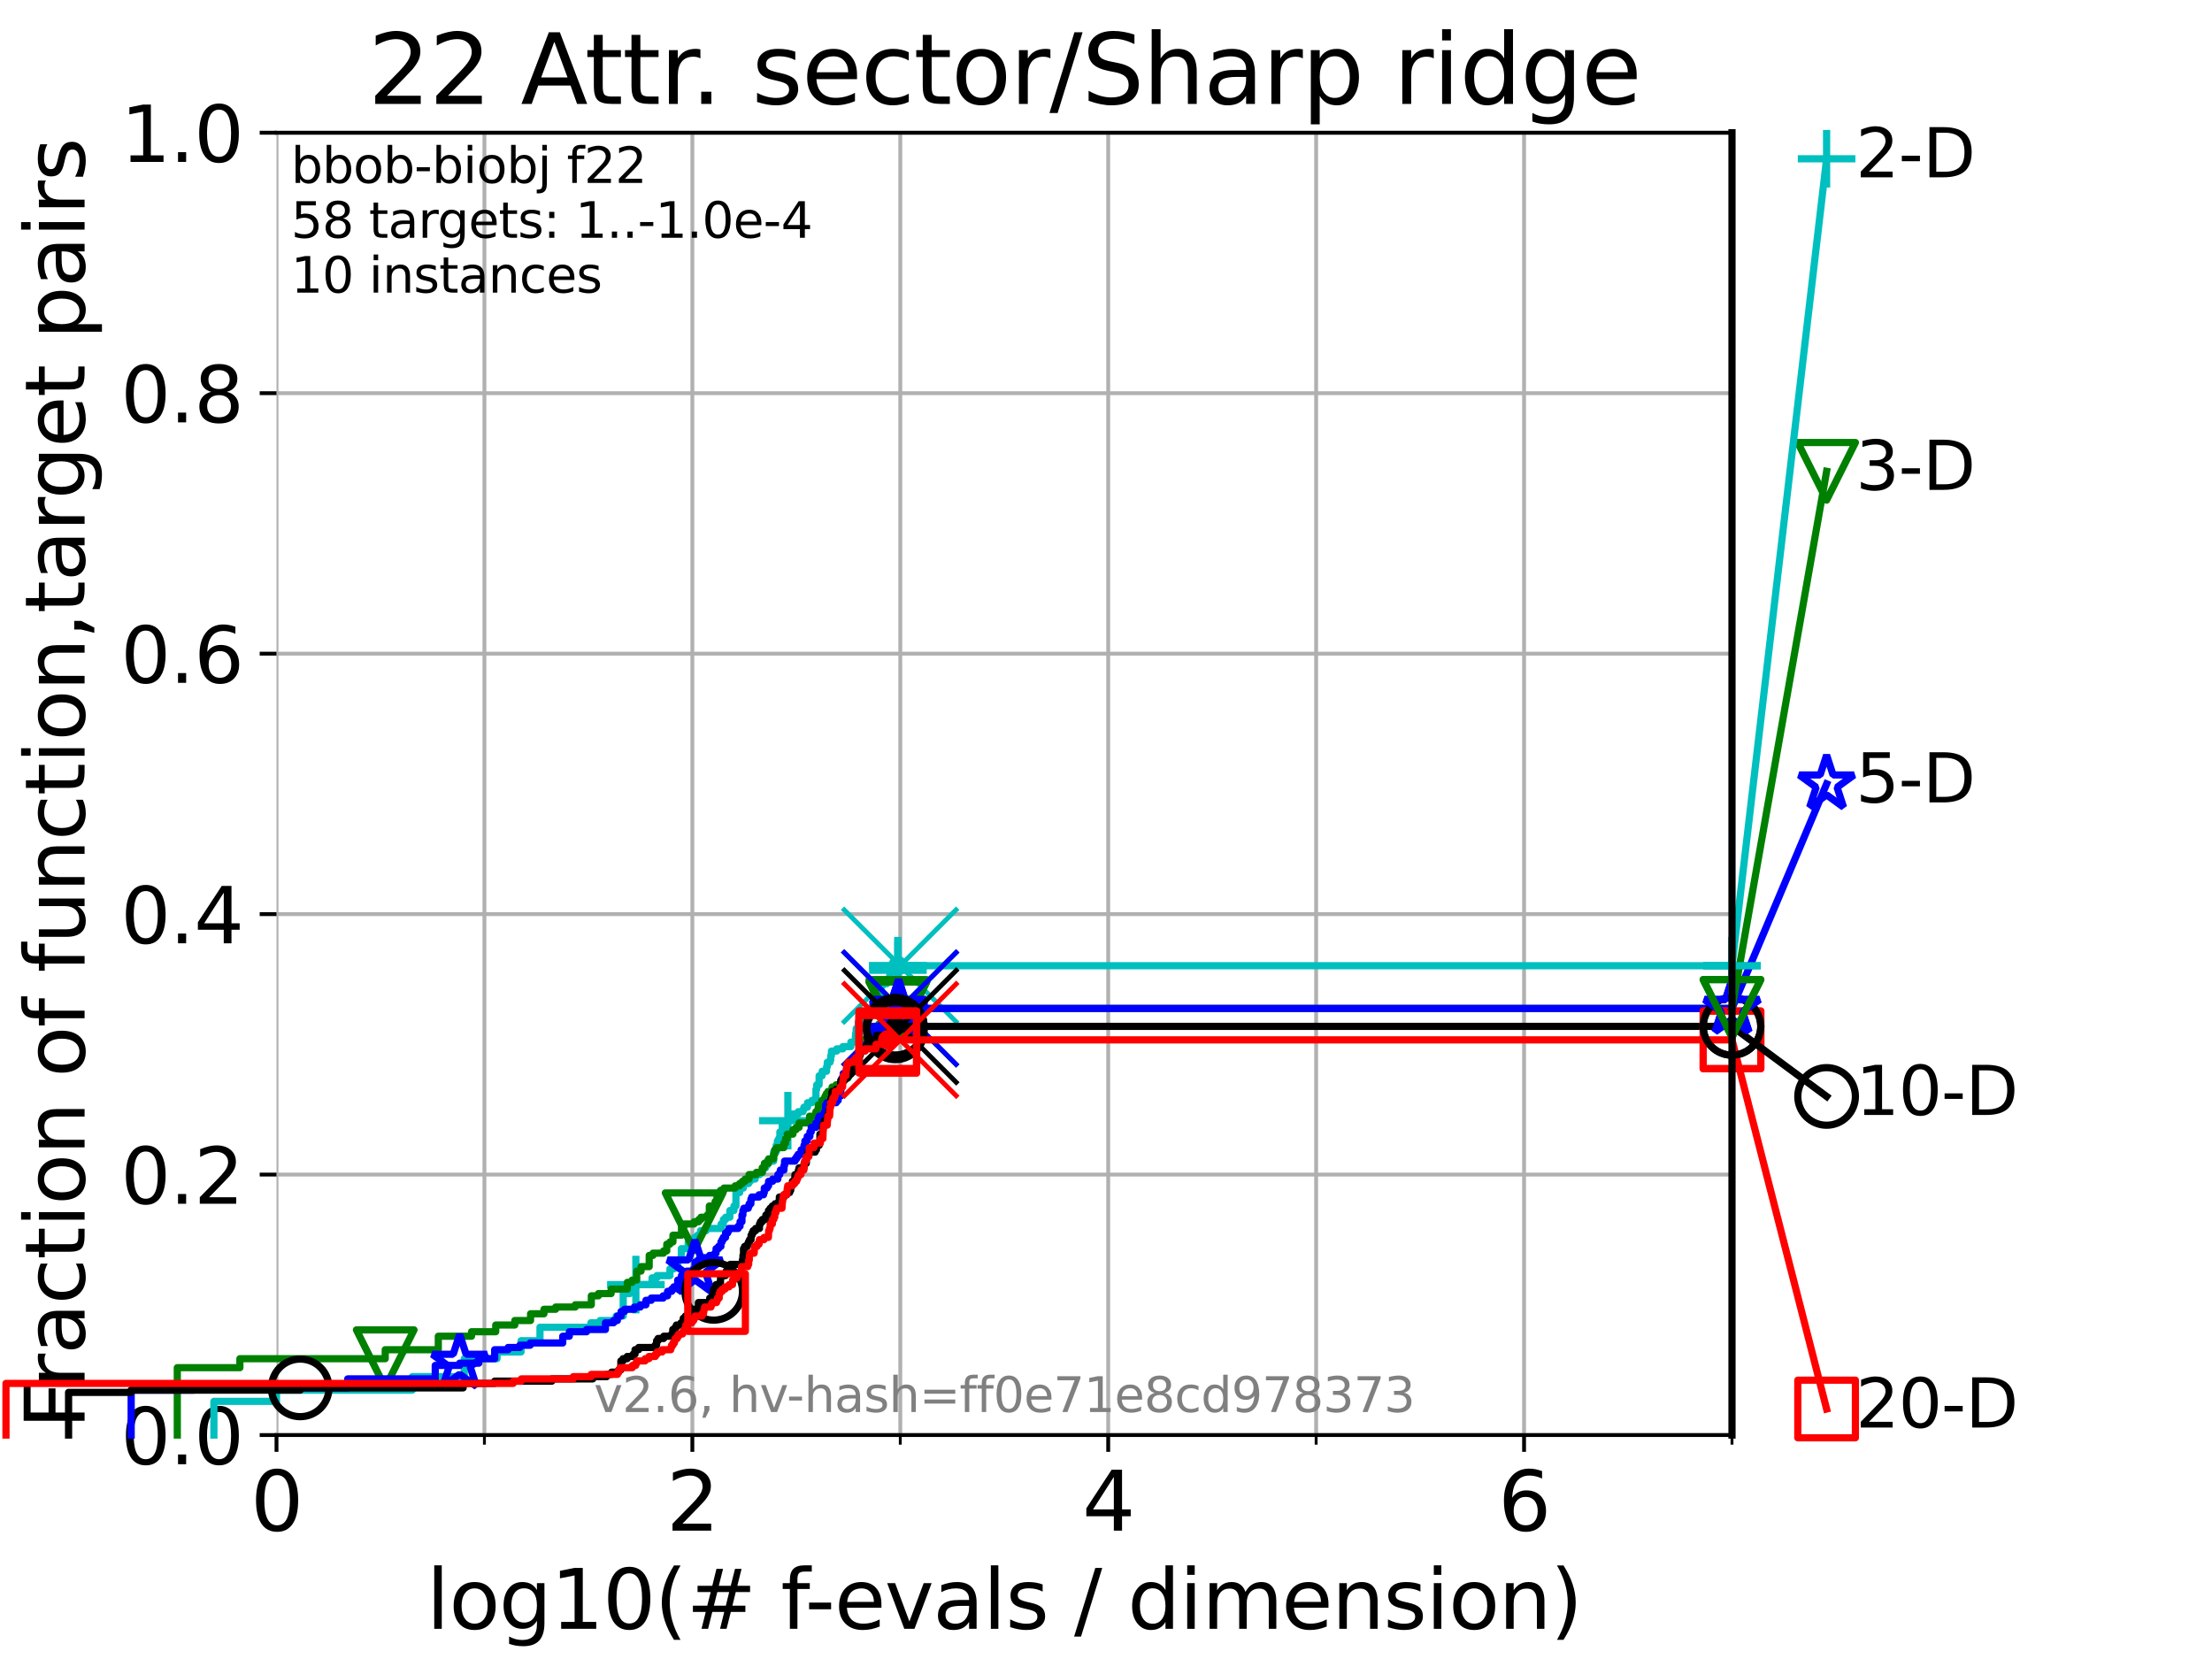 <?xml version="1.0" encoding="utf-8" standalone="no"?>
<!DOCTYPE svg PUBLIC "-//W3C//DTD SVG 1.1//EN"
  "http://www.w3.org/Graphics/SVG/1.1/DTD/svg11.dtd">
<svg xmlns:xlink="http://www.w3.org/1999/xlink" width="460.8pt" height="345.6pt" viewBox="0 0 460.8 345.6" xmlns="http://www.w3.org/2000/svg" version="1.1">
 <defs>
  <style type="text/css">*{stroke-linejoin: round; stroke-linecap: butt}</style>
 </defs>
 <g id="figure_1">
  <g id="patch_1">
   <path d="M 0 345.6 
L 460.8 345.6 
L 460.8 0 
L 0 0 
z
" style="fill: #ffffff"/>
  </g>
  <g id="axes_1">
   <g id="patch_2">
    <path d="M 57.6 298.944 
L 360.806 298.944 
L 360.806 27.648 
L 57.6 27.648 
z
" style="fill: #ffffff"/>
   </g>
   <g id="matplotlib.axis_1">
    <g id="xtick_1">
     <g id="line2d_1">
      <path d="M 57.6 298.944 
L 57.6 27.648 
" clip-path="url(#pe0f19d5904)" style="fill: none; stroke: #b0b0b0; stroke-width: 0.8; stroke-linecap: square"/>
     </g>
     <g id="line2d_2">
      <defs>
       <path id="mc3468fb5d3" d="M 0 0 
L 0 3.5 
" style="stroke: #000000; stroke-width: 0.8"/>
      </defs>
      <g>
       <use xlink:href="#mc3468fb5d3" x="57.6" y="298.944" style="stroke: #000000; stroke-width: 0.8"/>
      </g>
     </g>
     <g id="text_1">
      <!-- 0 -->
      <g transform="translate(52.192 318.861) scale(0.17 -0.17)">
       <defs>
        <path id="DejaVuSans-30" d="M 2034 4250 
Q 1547 4250 1301 3770 
Q 1056 3291 1056 2328 
Q 1056 1369 1301 889 
Q 1547 409 2034 409 
Q 2525 409 2770 889 
Q 3016 1369 3016 2328 
Q 3016 3291 2770 3770 
Q 2525 4250 2034 4250 
z
M 2034 4750 
Q 2819 4750 3233 4129 
Q 3647 3509 3647 2328 
Q 3647 1150 3233 529 
Q 2819 -91 2034 -91 
Q 1250 -91 836 529 
Q 422 1150 422 2328 
Q 422 3509 836 4129 
Q 1250 4750 2034 4750 
z
" transform="scale(0.016)"/>
       </defs>
       <use xlink:href="#DejaVuSans-30"/>
      </g>
     </g>
    </g>
    <g id="xtick_2">
     <g id="line2d_3">
      <path d="M 144.23 298.944 
L 144.23 27.648 
" clip-path="url(#pe0f19d5904)" style="fill: none; stroke: #b0b0b0; stroke-width: 0.8; stroke-linecap: square"/>
     </g>
     <g id="line2d_4">
      <g>
       <use xlink:href="#mc3468fb5d3" x="144.23" y="298.944" style="stroke: #000000; stroke-width: 0.8"/>
      </g>
     </g>
     <g id="text_2">
      <!-- 2 -->
      <g transform="translate(138.822 318.861) scale(0.17 -0.17)">
       <defs>
        <path id="DejaVuSans-32" d="M 1228 531 
L 3431 531 
L 3431 0 
L 469 0 
L 469 531 
Q 828 903 1448 1529 
Q 2069 2156 2228 2338 
Q 2531 2678 2651 2914 
Q 2772 3150 2772 3378 
Q 2772 3750 2511 3984 
Q 2250 4219 1831 4219 
Q 1534 4219 1204 4116 
Q 875 4013 500 3803 
L 500 4441 
Q 881 4594 1212 4672 
Q 1544 4750 1819 4750 
Q 2544 4750 2975 4387 
Q 3406 4025 3406 3419 
Q 3406 3131 3298 2873 
Q 3191 2616 2906 2266 
Q 2828 2175 2409 1742 
Q 1991 1309 1228 531 
z
" transform="scale(0.016)"/>
       </defs>
       <use xlink:href="#DejaVuSans-32"/>
      </g>
     </g>
    </g>
    <g id="xtick_3">
     <g id="line2d_5">
      <path d="M 230.861 298.944 
L 230.861 27.648 
" clip-path="url(#pe0f19d5904)" style="fill: none; stroke: #b0b0b0; stroke-width: 0.8; stroke-linecap: square"/>
     </g>
     <g id="line2d_6">
      <g>
       <use xlink:href="#mc3468fb5d3" x="230.861" y="298.944" style="stroke: #000000; stroke-width: 0.8"/>
      </g>
     </g>
     <g id="text_3">
      <!-- 4 -->
      <g transform="translate(225.453 318.861) scale(0.17 -0.17)">
       <defs>
        <path id="DejaVuSans-34" d="M 2419 4116 
L 825 1625 
L 2419 1625 
L 2419 4116 
z
M 2253 4666 
L 3047 4666 
L 3047 1625 
L 3713 1625 
L 3713 1100 
L 3047 1100 
L 3047 0 
L 2419 0 
L 2419 1100 
L 313 1100 
L 313 1709 
L 2253 4666 
z
" transform="scale(0.016)"/>
       </defs>
       <use xlink:href="#DejaVuSans-34"/>
      </g>
     </g>
    </g>
    <g id="xtick_4">
     <g id="line2d_7">
      <path d="M 317.491 298.944 
L 317.491 27.648 
" clip-path="url(#pe0f19d5904)" style="fill: none; stroke: #b0b0b0; stroke-width: 0.8; stroke-linecap: square"/>
     </g>
     <g id="line2d_8">
      <g>
       <use xlink:href="#mc3468fb5d3" x="317.491" y="298.944" style="stroke: #000000; stroke-width: 0.8"/>
      </g>
     </g>
     <g id="text_4">
      <!-- 6 -->
      <g transform="translate(312.083 318.861) scale(0.17 -0.17)">
       <defs>
        <path id="DejaVuSans-36" d="M 2113 2584 
Q 1688 2584 1439 2293 
Q 1191 2003 1191 1497 
Q 1191 994 1439 701 
Q 1688 409 2113 409 
Q 2538 409 2786 701 
Q 3034 994 3034 1497 
Q 3034 2003 2786 2293 
Q 2538 2584 2113 2584 
z
M 3366 4563 
L 3366 3988 
Q 3128 4100 2886 4159 
Q 2644 4219 2406 4219 
Q 1781 4219 1451 3797 
Q 1122 3375 1075 2522 
Q 1259 2794 1537 2939 
Q 1816 3084 2150 3084 
Q 2853 3084 3261 2657 
Q 3669 2231 3669 1497 
Q 3669 778 3244 343 
Q 2819 -91 2113 -91 
Q 1303 -91 875 529 
Q 447 1150 447 2328 
Q 447 3434 972 4092 
Q 1497 4750 2381 4750 
Q 2619 4750 2861 4703 
Q 3103 4656 3366 4563 
z
" transform="scale(0.016)"/>
       </defs>
       <use xlink:href="#DejaVuSans-36"/>
      </g>
     </g>
    </g>
    <g id="xtick_5">
     <g id="line2d_9">
      <path d="M 100.915 298.944 
L 100.915 27.648 
" clip-path="url(#pe0f19d5904)" style="fill: none; stroke: #b0b0b0; stroke-width: 0.8; stroke-linecap: square"/>
     </g>
     <g id="line2d_10">
      <defs>
       <path id="mbf1f097e65" d="M 0 0 
L 0 2 
" style="stroke: #000000; stroke-width: 0.6"/>
      </defs>
      <g>
       <use xlink:href="#mbf1f097e65" x="100.915" y="298.944" style="stroke: #000000; stroke-width: 0.6"/>
      </g>
     </g>
    </g>
    <g id="xtick_6">
     <g id="line2d_11">
      <path d="M 187.546 298.944 
L 187.546 27.648 
" clip-path="url(#pe0f19d5904)" style="fill: none; stroke: #b0b0b0; stroke-width: 0.8; stroke-linecap: square"/>
     </g>
     <g id="line2d_12">
      <g>
       <use xlink:href="#mbf1f097e65" x="187.546" y="298.944" style="stroke: #000000; stroke-width: 0.6"/>
      </g>
     </g>
    </g>
    <g id="xtick_7">
     <g id="line2d_13">
      <path d="M 274.176 298.944 
L 274.176 27.648 
" clip-path="url(#pe0f19d5904)" style="fill: none; stroke: #b0b0b0; stroke-width: 0.8; stroke-linecap: square"/>
     </g>
     <g id="line2d_14">
      <g>
       <use xlink:href="#mbf1f097e65" x="274.176" y="298.944" style="stroke: #000000; stroke-width: 0.6"/>
      </g>
     </g>
    </g>
    <g id="xtick_8">
     <g id="line2d_15">
      <path d="M 360.806 298.944 
L 360.806 27.648 
" clip-path="url(#pe0f19d5904)" style="fill: none; stroke: #b0b0b0; stroke-width: 0.8; stroke-linecap: square"/>
     </g>
     <g id="line2d_16">
      <g>
       <use xlink:href="#mbf1f097e65" x="360.806" y="298.944" style="stroke: #000000; stroke-width: 0.6"/>
      </g>
     </g>
    </g>
    <g id="text_5">
     <!-- log10(# f-evals / dimension) -->
     <g transform="translate(88.823 339.314) scale(0.17 -0.17)">
      <defs>
       <path id="DejaVuSans-6c" d="M 603 4863 
L 1178 4863 
L 1178 0 
L 603 0 
L 603 4863 
z
" transform="scale(0.016)"/>
       <path id="DejaVuSans-6f" d="M 1959 3097 
Q 1497 3097 1228 2736 
Q 959 2375 959 1747 
Q 959 1119 1226 758 
Q 1494 397 1959 397 
Q 2419 397 2687 759 
Q 2956 1122 2956 1747 
Q 2956 2369 2687 2733 
Q 2419 3097 1959 3097 
z
M 1959 3584 
Q 2709 3584 3137 3096 
Q 3566 2609 3566 1747 
Q 3566 888 3137 398 
Q 2709 -91 1959 -91 
Q 1206 -91 779 398 
Q 353 888 353 1747 
Q 353 2609 779 3096 
Q 1206 3584 1959 3584 
z
" transform="scale(0.016)"/>
       <path id="DejaVuSans-67" d="M 2906 1791 
Q 2906 2416 2648 2759 
Q 2391 3103 1925 3103 
Q 1463 3103 1205 2759 
Q 947 2416 947 1791 
Q 947 1169 1205 825 
Q 1463 481 1925 481 
Q 2391 481 2648 825 
Q 2906 1169 2906 1791 
z
M 3481 434 
Q 3481 -459 3084 -895 
Q 2688 -1331 1869 -1331 
Q 1566 -1331 1297 -1286 
Q 1028 -1241 775 -1147 
L 775 -588 
Q 1028 -725 1275 -790 
Q 1522 -856 1778 -856 
Q 2344 -856 2625 -561 
Q 2906 -266 2906 331 
L 2906 616 
Q 2728 306 2450 153 
Q 2172 0 1784 0 
Q 1141 0 747 490 
Q 353 981 353 1791 
Q 353 2603 747 3093 
Q 1141 3584 1784 3584 
Q 2172 3584 2450 3431 
Q 2728 3278 2906 2969 
L 2906 3500 
L 3481 3500 
L 3481 434 
z
" transform="scale(0.016)"/>
       <path id="DejaVuSans-31" d="M 794 531 
L 1825 531 
L 1825 4091 
L 703 3866 
L 703 4441 
L 1819 4666 
L 2450 4666 
L 2450 531 
L 3481 531 
L 3481 0 
L 794 0 
L 794 531 
z
" transform="scale(0.016)"/>
       <path id="DejaVuSans-28" d="M 1984 4856 
Q 1566 4138 1362 3434 
Q 1159 2731 1159 2009 
Q 1159 1288 1364 580 
Q 1569 -128 1984 -844 
L 1484 -844 
Q 1016 -109 783 600 
Q 550 1309 550 2009 
Q 550 2706 781 3412 
Q 1013 4119 1484 4856 
L 1984 4856 
z
" transform="scale(0.016)"/>
       <path id="DejaVuSans-23" d="M 3272 2816 
L 2363 2816 
L 2100 1772 
L 3016 1772 
L 3272 2816 
z
M 2803 4594 
L 2478 3297 
L 3391 3297 
L 3719 4594 
L 4219 4594 
L 3897 3297 
L 4872 3297 
L 4872 2816 
L 3775 2816 
L 3519 1772 
L 4513 1772 
L 4513 1294 
L 3397 1294 
L 3072 0 
L 2572 0 
L 2894 1294 
L 1978 1294 
L 1656 0 
L 1153 0 
L 1478 1294 
L 494 1294 
L 494 1772 
L 1594 1772 
L 1856 2816 
L 850 2816 
L 850 3297 
L 1978 3297 
L 2297 4594 
L 2803 4594 
z
" transform="scale(0.016)"/>
       <path id="DejaVuSans-20" transform="scale(0.016)"/>
       <path id="DejaVuSans-66" d="M 2375 4863 
L 2375 4384 
L 1825 4384 
Q 1516 4384 1395 4259 
Q 1275 4134 1275 3809 
L 1275 3500 
L 2222 3500 
L 2222 3053 
L 1275 3053 
L 1275 0 
L 697 0 
L 697 3053 
L 147 3053 
L 147 3500 
L 697 3500 
L 697 3744 
Q 697 4328 969 4595 
Q 1241 4863 1831 4863 
L 2375 4863 
z
" transform="scale(0.016)"/>
       <path id="DejaVuSans-2d" d="M 313 2009 
L 1997 2009 
L 1997 1497 
L 313 1497 
L 313 2009 
z
" transform="scale(0.016)"/>
       <path id="DejaVuSans-65" d="M 3597 1894 
L 3597 1613 
L 953 1613 
Q 991 1019 1311 708 
Q 1631 397 2203 397 
Q 2534 397 2845 478 
Q 3156 559 3463 722 
L 3463 178 
Q 3153 47 2828 -22 
Q 2503 -91 2169 -91 
Q 1331 -91 842 396 
Q 353 884 353 1716 
Q 353 2575 817 3079 
Q 1281 3584 2069 3584 
Q 2775 3584 3186 3129 
Q 3597 2675 3597 1894 
z
M 3022 2063 
Q 3016 2534 2758 2815 
Q 2500 3097 2075 3097 
Q 1594 3097 1305 2825 
Q 1016 2553 972 2059 
L 3022 2063 
z
" transform="scale(0.016)"/>
       <path id="DejaVuSans-76" d="M 191 3500 
L 800 3500 
L 1894 563 
L 2988 3500 
L 3597 3500 
L 2284 0 
L 1503 0 
L 191 3500 
z
" transform="scale(0.016)"/>
       <path id="DejaVuSans-61" d="M 2194 1759 
Q 1497 1759 1228 1600 
Q 959 1441 959 1056 
Q 959 750 1161 570 
Q 1363 391 1709 391 
Q 2188 391 2477 730 
Q 2766 1069 2766 1631 
L 2766 1759 
L 2194 1759 
z
M 3341 1997 
L 3341 0 
L 2766 0 
L 2766 531 
Q 2569 213 2275 61 
Q 1981 -91 1556 -91 
Q 1019 -91 701 211 
Q 384 513 384 1019 
Q 384 1609 779 1909 
Q 1175 2209 1959 2209 
L 2766 2209 
L 2766 2266 
Q 2766 2663 2505 2880 
Q 2244 3097 1772 3097 
Q 1472 3097 1187 3025 
Q 903 2953 641 2809 
L 641 3341 
Q 956 3463 1253 3523 
Q 1550 3584 1831 3584 
Q 2591 3584 2966 3190 
Q 3341 2797 3341 1997 
z
" transform="scale(0.016)"/>
       <path id="DejaVuSans-73" d="M 2834 3397 
L 2834 2853 
Q 2591 2978 2328 3040 
Q 2066 3103 1784 3103 
Q 1356 3103 1142 2972 
Q 928 2841 928 2578 
Q 928 2378 1081 2264 
Q 1234 2150 1697 2047 
L 1894 2003 
Q 2506 1872 2764 1633 
Q 3022 1394 3022 966 
Q 3022 478 2636 193 
Q 2250 -91 1575 -91 
Q 1294 -91 989 -36 
Q 684 19 347 128 
L 347 722 
Q 666 556 975 473 
Q 1284 391 1588 391 
Q 1994 391 2212 530 
Q 2431 669 2431 922 
Q 2431 1156 2273 1281 
Q 2116 1406 1581 1522 
L 1381 1569 
Q 847 1681 609 1914 
Q 372 2147 372 2553 
Q 372 3047 722 3315 
Q 1072 3584 1716 3584 
Q 2034 3584 2315 3537 
Q 2597 3491 2834 3397 
z
" transform="scale(0.016)"/>
       <path id="DejaVuSans-2f" d="M 1625 4666 
L 2156 4666 
L 531 -594 
L 0 -594 
L 1625 4666 
z
" transform="scale(0.016)"/>
       <path id="DejaVuSans-64" d="M 2906 2969 
L 2906 4863 
L 3481 4863 
L 3481 0 
L 2906 0 
L 2906 525 
Q 2725 213 2448 61 
Q 2172 -91 1784 -91 
Q 1150 -91 751 415 
Q 353 922 353 1747 
Q 353 2572 751 3078 
Q 1150 3584 1784 3584 
Q 2172 3584 2448 3432 
Q 2725 3281 2906 2969 
z
M 947 1747 
Q 947 1113 1208 752 
Q 1469 391 1925 391 
Q 2381 391 2643 752 
Q 2906 1113 2906 1747 
Q 2906 2381 2643 2742 
Q 2381 3103 1925 3103 
Q 1469 3103 1208 2742 
Q 947 2381 947 1747 
z
" transform="scale(0.016)"/>
       <path id="DejaVuSans-69" d="M 603 3500 
L 1178 3500 
L 1178 0 
L 603 0 
L 603 3500 
z
M 603 4863 
L 1178 4863 
L 1178 4134 
L 603 4134 
L 603 4863 
z
" transform="scale(0.016)"/>
       <path id="DejaVuSans-6d" d="M 3328 2828 
Q 3544 3216 3844 3400 
Q 4144 3584 4550 3584 
Q 5097 3584 5394 3201 
Q 5691 2819 5691 2113 
L 5691 0 
L 5113 0 
L 5113 2094 
Q 5113 2597 4934 2840 
Q 4756 3084 4391 3084 
Q 3944 3084 3684 2787 
Q 3425 2491 3425 1978 
L 3425 0 
L 2847 0 
L 2847 2094 
Q 2847 2600 2669 2842 
Q 2491 3084 2119 3084 
Q 1678 3084 1418 2786 
Q 1159 2488 1159 1978 
L 1159 0 
L 581 0 
L 581 3500 
L 1159 3500 
L 1159 2956 
Q 1356 3278 1631 3431 
Q 1906 3584 2284 3584 
Q 2666 3584 2933 3390 
Q 3200 3197 3328 2828 
z
" transform="scale(0.016)"/>
       <path id="DejaVuSans-6e" d="M 3513 2113 
L 3513 0 
L 2938 0 
L 2938 2094 
Q 2938 2591 2744 2837 
Q 2550 3084 2163 3084 
Q 1697 3084 1428 2787 
Q 1159 2491 1159 1978 
L 1159 0 
L 581 0 
L 581 3500 
L 1159 3500 
L 1159 2956 
Q 1366 3272 1645 3428 
Q 1925 3584 2291 3584 
Q 2894 3584 3203 3211 
Q 3513 2838 3513 2113 
z
" transform="scale(0.016)"/>
       <path id="DejaVuSans-29" d="M 513 4856 
L 1013 4856 
Q 1481 4119 1714 3412 
Q 1947 2706 1947 2009 
Q 1947 1309 1714 600 
Q 1481 -109 1013 -844 
L 513 -844 
Q 928 -128 1133 580 
Q 1338 1288 1338 2009 
Q 1338 2731 1133 3434 
Q 928 4138 513 4856 
z
" transform="scale(0.016)"/>
      </defs>
      <use xlink:href="#DejaVuSans-6c"/>
      <use xlink:href="#DejaVuSans-6f" x="27.783"/>
      <use xlink:href="#DejaVuSans-67" x="88.965"/>
      <use xlink:href="#DejaVuSans-31" x="152.441"/>
      <use xlink:href="#DejaVuSans-30" x="216.064"/>
      <use xlink:href="#DejaVuSans-28" x="279.688"/>
      <use xlink:href="#DejaVuSans-23" x="318.701"/>
      <use xlink:href="#DejaVuSans-20" x="402.49"/>
      <use xlink:href="#DejaVuSans-66" x="434.277"/>
      <use xlink:href="#DejaVuSans-2d" x="463.982"/>
      <use xlink:href="#DejaVuSans-65" x="500.066"/>
      <use xlink:href="#DejaVuSans-76" x="561.59"/>
      <use xlink:href="#DejaVuSans-61" x="620.77"/>
      <use xlink:href="#DejaVuSans-6c" x="682.049"/>
      <use xlink:href="#DejaVuSans-73" x="709.832"/>
      <use xlink:href="#DejaVuSans-20" x="761.932"/>
      <use xlink:href="#DejaVuSans-2f" x="793.719"/>
      <use xlink:href="#DejaVuSans-20" x="827.41"/>
      <use xlink:href="#DejaVuSans-64" x="859.197"/>
      <use xlink:href="#DejaVuSans-69" x="922.674"/>
      <use xlink:href="#DejaVuSans-6d" x="950.457"/>
      <use xlink:href="#DejaVuSans-65" x="1047.869"/>
      <use xlink:href="#DejaVuSans-6e" x="1109.393"/>
      <use xlink:href="#DejaVuSans-73" x="1172.771"/>
      <use xlink:href="#DejaVuSans-69" x="1224.871"/>
      <use xlink:href="#DejaVuSans-6f" x="1252.654"/>
      <use xlink:href="#DejaVuSans-6e" x="1313.836"/>
      <use xlink:href="#DejaVuSans-29" x="1377.215"/>
     </g>
    </g>
   </g>
   <g id="matplotlib.axis_2">
    <g id="ytick_1">
     <g id="line2d_17">
      <path d="M 57.6 298.944 
L 360.806 298.944 
" clip-path="url(#pe0f19d5904)" style="fill: none; stroke: #b0b0b0; stroke-width: 0.8; stroke-linecap: square"/>
     </g>
     <g id="line2d_18">
      <defs>
       <path id="mcc685627aa" d="M 0 0 
L -3.5 0 
" style="stroke: #000000; stroke-width: 0.8"/>
      </defs>
      <g>
       <use xlink:href="#mcc685627aa" x="57.6" y="298.944" style="stroke: #000000; stroke-width: 0.8"/>
      </g>
     </g>
     <g id="text_6">
      <!-- 0.0 -->
      <g transform="translate(25.155 305.023) scale(0.16 -0.16)">
       <defs>
        <path id="DejaVuSans-2e" d="M 684 794 
L 1344 794 
L 1344 0 
L 684 0 
L 684 794 
z
" transform="scale(0.016)"/>
       </defs>
       <use xlink:href="#DejaVuSans-30"/>
       <use xlink:href="#DejaVuSans-2e" x="63.623"/>
       <use xlink:href="#DejaVuSans-30" x="95.41"/>
      </g>
     </g>
    </g>
    <g id="ytick_2">
     <g id="line2d_19">
      <path d="M 57.6 244.685 
L 360.806 244.685 
" clip-path="url(#pe0f19d5904)" style="fill: none; stroke: #b0b0b0; stroke-width: 0.8; stroke-linecap: square"/>
     </g>
     <g id="line2d_20">
      <g>
       <use xlink:href="#mcc685627aa" x="57.6" y="244.685" style="stroke: #000000; stroke-width: 0.8"/>
      </g>
     </g>
     <g id="text_7">
      <!-- 0.2 -->
      <g transform="translate(25.155 250.764) scale(0.16 -0.16)">
       <use xlink:href="#DejaVuSans-30"/>
       <use xlink:href="#DejaVuSans-2e" x="63.623"/>
       <use xlink:href="#DejaVuSans-32" x="95.41"/>
      </g>
     </g>
    </g>
    <g id="ytick_3">
     <g id="line2d_21">
      <path d="M 57.6 190.426 
L 360.806 190.426 
" clip-path="url(#pe0f19d5904)" style="fill: none; stroke: #b0b0b0; stroke-width: 0.8; stroke-linecap: square"/>
     </g>
     <g id="line2d_22">
      <g>
       <use xlink:href="#mcc685627aa" x="57.6" y="190.426" style="stroke: #000000; stroke-width: 0.8"/>
      </g>
     </g>
     <g id="text_8">
      <!-- 0.4 -->
      <g transform="translate(25.155 196.504) scale(0.16 -0.16)">
       <use xlink:href="#DejaVuSans-30"/>
       <use xlink:href="#DejaVuSans-2e" x="63.623"/>
       <use xlink:href="#DejaVuSans-34" x="95.41"/>
      </g>
     </g>
    </g>
    <g id="ytick_4">
     <g id="line2d_23">
      <path d="M 57.6 136.166 
L 360.806 136.166 
" clip-path="url(#pe0f19d5904)" style="fill: none; stroke: #b0b0b0; stroke-width: 0.8; stroke-linecap: square"/>
     </g>
     <g id="line2d_24">
      <g>
       <use xlink:href="#mcc685627aa" x="57.6" y="136.166" style="stroke: #000000; stroke-width: 0.8"/>
      </g>
     </g>
     <g id="text_9">
      <!-- 0.6 -->
      <g transform="translate(25.155 142.245) scale(0.16 -0.16)">
       <use xlink:href="#DejaVuSans-30"/>
       <use xlink:href="#DejaVuSans-2e" x="63.623"/>
       <use xlink:href="#DejaVuSans-36" x="95.41"/>
      </g>
     </g>
    </g>
    <g id="ytick_5">
     <g id="line2d_25">
      <path d="M 57.6 81.907 
L 360.806 81.907 
" clip-path="url(#pe0f19d5904)" style="fill: none; stroke: #b0b0b0; stroke-width: 0.8; stroke-linecap: square"/>
     </g>
     <g id="line2d_26">
      <g>
       <use xlink:href="#mcc685627aa" x="57.6" y="81.907" style="stroke: #000000; stroke-width: 0.8"/>
      </g>
     </g>
     <g id="text_10">
      <!-- 0.8 -->
      <g transform="translate(25.155 87.986) scale(0.16 -0.16)">
       <defs>
        <path id="DejaVuSans-38" d="M 2034 2216 
Q 1584 2216 1326 1975 
Q 1069 1734 1069 1313 
Q 1069 891 1326 650 
Q 1584 409 2034 409 
Q 2484 409 2743 651 
Q 3003 894 3003 1313 
Q 3003 1734 2745 1975 
Q 2488 2216 2034 2216 
z
M 1403 2484 
Q 997 2584 770 2862 
Q 544 3141 544 3541 
Q 544 4100 942 4425 
Q 1341 4750 2034 4750 
Q 2731 4750 3128 4425 
Q 3525 4100 3525 3541 
Q 3525 3141 3298 2862 
Q 3072 2584 2669 2484 
Q 3125 2378 3379 2068 
Q 3634 1759 3634 1313 
Q 3634 634 3220 271 
Q 2806 -91 2034 -91 
Q 1263 -91 848 271 
Q 434 634 434 1313 
Q 434 1759 690 2068 
Q 947 2378 1403 2484 
z
M 1172 3481 
Q 1172 3119 1398 2916 
Q 1625 2713 2034 2713 
Q 2441 2713 2670 2916 
Q 2900 3119 2900 3481 
Q 2900 3844 2670 4047 
Q 2441 4250 2034 4250 
Q 1625 4250 1398 4047 
Q 1172 3844 1172 3481 
z
" transform="scale(0.016)"/>
       </defs>
       <use xlink:href="#DejaVuSans-30"/>
       <use xlink:href="#DejaVuSans-2e" x="63.623"/>
       <use xlink:href="#DejaVuSans-38" x="95.41"/>
      </g>
     </g>
    </g>
    <g id="ytick_6">
     <g id="line2d_27">
      <path d="M 57.6 27.648 
L 360.806 27.648 
" clip-path="url(#pe0f19d5904)" style="fill: none; stroke: #b0b0b0; stroke-width: 0.8; stroke-linecap: square"/>
     </g>
     <g id="line2d_28">
      <g>
       <use xlink:href="#mcc685627aa" x="57.6" y="27.648" style="stroke: #000000; stroke-width: 0.8"/>
      </g>
     </g>
     <g id="text_11">
      <!-- 1.0 -->
      <g transform="translate(25.155 33.727) scale(0.16 -0.16)">
       <use xlink:href="#DejaVuSans-31"/>
       <use xlink:href="#DejaVuSans-2e" x="63.623"/>
       <use xlink:href="#DejaVuSans-30" x="95.41"/>
      </g>
     </g>
    </g>
    <g id="text_12">
     <!-- Fraction of function,target pairs -->
     <g transform="translate(17.62 297.681) rotate(-90) scale(0.17 -0.17)">
      <defs>
       <path id="DejaVuSans-46" d="M 628 4666 
L 3309 4666 
L 3309 4134 
L 1259 4134 
L 1259 2759 
L 3109 2759 
L 3109 2228 
L 1259 2228 
L 1259 0 
L 628 0 
L 628 4666 
z
" transform="scale(0.016)"/>
       <path id="DejaVuSans-72" d="M 2631 2963 
Q 2534 3019 2420 3045 
Q 2306 3072 2169 3072 
Q 1681 3072 1420 2755 
Q 1159 2438 1159 1844 
L 1159 0 
L 581 0 
L 581 3500 
L 1159 3500 
L 1159 2956 
Q 1341 3275 1631 3429 
Q 1922 3584 2338 3584 
Q 2397 3584 2469 3576 
Q 2541 3569 2628 3553 
L 2631 2963 
z
" transform="scale(0.016)"/>
       <path id="DejaVuSans-63" d="M 3122 3366 
L 3122 2828 
Q 2878 2963 2633 3030 
Q 2388 3097 2138 3097 
Q 1578 3097 1268 2742 
Q 959 2388 959 1747 
Q 959 1106 1268 751 
Q 1578 397 2138 397 
Q 2388 397 2633 464 
Q 2878 531 3122 666 
L 3122 134 
Q 2881 22 2623 -34 
Q 2366 -91 2075 -91 
Q 1284 -91 818 406 
Q 353 903 353 1747 
Q 353 2603 823 3093 
Q 1294 3584 2113 3584 
Q 2378 3584 2631 3529 
Q 2884 3475 3122 3366 
z
" transform="scale(0.016)"/>
       <path id="DejaVuSans-74" d="M 1172 4494 
L 1172 3500 
L 2356 3500 
L 2356 3053 
L 1172 3053 
L 1172 1153 
Q 1172 725 1289 603 
Q 1406 481 1766 481 
L 2356 481 
L 2356 0 
L 1766 0 
Q 1100 0 847 248 
Q 594 497 594 1153 
L 594 3053 
L 172 3053 
L 172 3500 
L 594 3500 
L 594 4494 
L 1172 4494 
z
" transform="scale(0.016)"/>
       <path id="DejaVuSans-75" d="M 544 1381 
L 544 3500 
L 1119 3500 
L 1119 1403 
Q 1119 906 1312 657 
Q 1506 409 1894 409 
Q 2359 409 2629 706 
Q 2900 1003 2900 1516 
L 2900 3500 
L 3475 3500 
L 3475 0 
L 2900 0 
L 2900 538 
Q 2691 219 2414 64 
Q 2138 -91 1772 -91 
Q 1169 -91 856 284 
Q 544 659 544 1381 
z
M 1991 3584 
L 1991 3584 
z
" transform="scale(0.016)"/>
       <path id="DejaVuSans-2c" d="M 750 794 
L 1409 794 
L 1409 256 
L 897 -744 
L 494 -744 
L 750 256 
L 750 794 
z
" transform="scale(0.016)"/>
       <path id="DejaVuSans-70" d="M 1159 525 
L 1159 -1331 
L 581 -1331 
L 581 3500 
L 1159 3500 
L 1159 2969 
Q 1341 3281 1617 3432 
Q 1894 3584 2278 3584 
Q 2916 3584 3314 3078 
Q 3713 2572 3713 1747 
Q 3713 922 3314 415 
Q 2916 -91 2278 -91 
Q 1894 -91 1617 61 
Q 1341 213 1159 525 
z
M 3116 1747 
Q 3116 2381 2855 2742 
Q 2594 3103 2138 3103 
Q 1681 3103 1420 2742 
Q 1159 2381 1159 1747 
Q 1159 1113 1420 752 
Q 1681 391 2138 391 
Q 2594 391 2855 752 
Q 3116 1113 3116 1747 
z
" transform="scale(0.016)"/>
      </defs>
      <use xlink:href="#DejaVuSans-46"/>
      <use xlink:href="#DejaVuSans-72" x="50.27"/>
      <use xlink:href="#DejaVuSans-61" x="91.383"/>
      <use xlink:href="#DejaVuSans-63" x="152.662"/>
      <use xlink:href="#DejaVuSans-74" x="207.643"/>
      <use xlink:href="#DejaVuSans-69" x="246.852"/>
      <use xlink:href="#DejaVuSans-6f" x="274.635"/>
      <use xlink:href="#DejaVuSans-6e" x="335.816"/>
      <use xlink:href="#DejaVuSans-20" x="399.195"/>
      <use xlink:href="#DejaVuSans-6f" x="430.982"/>
      <use xlink:href="#DejaVuSans-66" x="492.164"/>
      <use xlink:href="#DejaVuSans-20" x="527.369"/>
      <use xlink:href="#DejaVuSans-66" x="559.156"/>
      <use xlink:href="#DejaVuSans-75" x="594.361"/>
      <use xlink:href="#DejaVuSans-6e" x="657.74"/>
      <use xlink:href="#DejaVuSans-63" x="721.119"/>
      <use xlink:href="#DejaVuSans-74" x="776.1"/>
      <use xlink:href="#DejaVuSans-69" x="815.309"/>
      <use xlink:href="#DejaVuSans-6f" x="843.092"/>
      <use xlink:href="#DejaVuSans-6e" x="904.273"/>
      <use xlink:href="#DejaVuSans-2c" x="967.652"/>
      <use xlink:href="#DejaVuSans-74" x="999.439"/>
      <use xlink:href="#DejaVuSans-61" x="1038.648"/>
      <use xlink:href="#DejaVuSans-72" x="1099.928"/>
      <use xlink:href="#DejaVuSans-67" x="1139.291"/>
      <use xlink:href="#DejaVuSans-65" x="1202.768"/>
      <use xlink:href="#DejaVuSans-74" x="1264.291"/>
      <use xlink:href="#DejaVuSans-20" x="1303.5"/>
      <use xlink:href="#DejaVuSans-70" x="1335.287"/>
      <use xlink:href="#DejaVuSans-61" x="1398.764"/>
      <use xlink:href="#DejaVuSans-69" x="1460.043"/>
      <use xlink:href="#DejaVuSans-72" x="1487.826"/>
      <use xlink:href="#DejaVuSans-73" x="1528.939"/>
     </g>
    </g>
   </g>
   <g id="line2d_29">
    <defs>
     <path id="m4b82ff189e" d="M 0 1.5 
C 0.398 1.5 0.779 1.342 1.061 1.061 
C 1.342 0.779 1.5 0.398 1.5 0 
C 1.5 -0.398 1.342 -0.779 1.061 -1.061 
C 0.779 -1.342 0.398 -1.5 0 -1.5 
C -0.398 -1.5 -0.779 -1.342 -1.061 -1.061 
C -1.342 -0.779 -1.5 -0.398 -1.5 0 
C -1.5 0.398 -1.342 0.779 -1.061 1.061 
C -0.779 1.342 -0.398 1.5 0 1.5 
z
" style="stroke: #00bfbf"/>
    </defs>
    <g>
     <use xlink:href="#m4b82ff189e" x="187.05" y="201.184" style="fill: #00bfbf; stroke: #00bfbf"/>
     <use xlink:href="#m4b82ff189e" x="187.05" y="201.184" style="fill: #00bfbf; stroke: #00bfbf"/>
    </g>
   </g>
   <g id="line2d_30">
    <path d="M 44.561 298.944 
L 44.561 291.928 
L 57.6 291.928 
L 57.6 289.589 
L 85.894 289.589 
L 85.894 286.782 
L 96.718 286.782 
L 96.718 283.04 
L 103.544 283.04 
L 103.544 281.637 
L 108.543 281.637 
L 108.543 279.298 
L 112.488 279.298 
L 112.488 276.492 
L 123.088 276.492 
L 123.088 275.556 
L 125.012 275.556 
L 125.012 275.089 
L 128.354 275.089 
L 128.354 274.153 
L 129.826 274.153 
L 129.826 269.476 
L 131.191 269.476 
L 131.191 268.072 
L 132.464 268.072 
L 132.464 267.605 
L 135.835 267.605 
L 135.835 266.201 
L 136.837 266.201 
L 136.837 265.734 
L 139.556 265.734 
L 139.556 264.33 
L 140.382 264.33 
L 140.382 263.395 
L 141.173 263.395 
L 141.173 262.459 
L 141.932 262.459 
L 141.932 260.121 
L 143.364 260.121 
L 143.364 258.717 
L 144.695 258.717 
L 144.695 257.782 
L 145.327 257.782 
L 145.327 257.314 
L 145.938 257.314 
L 145.938 256.379 
L 147.103 256.379 
L 147.103 255.911 
L 150.221 255.911 
L 150.221 254.975 
L 150.694 254.975 
L 150.694 254.04 
L 151.155 254.04 
L 151.155 253.572 
L 152.045 253.572 
L 152.045 252.169 
L 152.895 252.169 
L 152.895 251.233 
L 153.306 251.233 
L 153.306 248.427 
L 154.101 248.427 
L 154.101 247.491 
L 154.865 247.491 
L 154.865 246.556 
L 155.955 246.556 
L 155.955 246.088 
L 156.305 246.088 
L 156.305 245.62 
L 157.317 245.62 
L 157.317 244.685 
L 158.277 244.685 
L 158.277 244.217 
L 158.891 244.217 
L 158.891 243.282 
L 159.485 243.282 
L 159.485 242.814 
L 159.776 242.814 
L 159.776 241.878 
L 161.164 241.878 
L 161.164 240.007 
L 161.692 240.007 
L 161.692 238.604 
L 161.95 238.604 
L 161.95 237.669 
L 162.205 237.669 
L 162.205 237.201 
L 162.457 237.201 
L 162.457 235.798 
L 162.95 235.798 
L 162.95 233.927 
L 164.129 233.927 
L 164.129 233.459 
L 164.356 233.459 
L 164.356 232.056 
L 166.287 232.056 
L 166.287 231.588 
L 167.279 231.588 
L 167.279 231.12 
L 167.472 231.12 
L 167.472 230.652 
L 168.222 230.652 
L 168.222 229.717 
L 169.12 229.717 
L 169.12 229.249 
L 169.808 229.249 
L 169.808 228.781 
L 169.977 228.781 
L 169.977 226.91 
L 170.143 226.91 
L 170.143 225.975 
L 170.635 225.975 
L 170.635 224.104 
L 171.271 224.104 
L 171.271 223.168 
L 172.187 223.168 
L 172.187 222.233 
L 172.335 222.233 
L 172.335 221.297 
L 172.917 221.297 
L 172.917 220.829 
L 173.06 220.829 
L 173.06 219.894 
L 173.202 219.894 
L 173.202 218.958 
L 174.298 218.958 
L 174.298 218.491 
L 175.585 218.491 
L 175.585 218.023 
L 177.25 218.023 
L 177.25 217.087 
L 178.139 217.087 
L 178.247 215.216 
L 178.355 215.216 
L 178.355 214.281 
L 178.779 214.281 
L 178.779 212.878 
L 179.091 212.878 
L 179.091 211.942 
L 179.5 211.942 
L 179.5 211.474 
L 179.701 211.474 
L 179.701 211.007 
L 181.327 211.007 
L 181.327 210.071 
L 182.823 210.071 
L 182.823 209.136 
L 183.076 209.136 
L 183.076 207.732 
L 183.488 207.732 
L 183.488 205.394 
L 183.812 205.394 
L 183.812 204.926 
L 184.752 204.926 
L 184.752 204.458 
L 185.353 204.458 
L 185.353 203.055 
L 185.501 203.055 
L 185.501 202.119 
L 187.05 202.119 
L 187.05 201.184 
L 360.806 201.184 
L 360.806 201.184 
" style="fill: none; stroke: #00bfbf; stroke-width: 1.5; stroke-linecap: square"/>
   </g>
   <g id="line2d_31">
    <defs>
     <path id="mb726c4a71e" d="M -6 0 
L 6 0 
M 0 6 
L 0 -6 
" style="stroke: #00bfbf; stroke-width: 1.5"/>
    </defs>
    <g>
     <use xlink:href="#mb726c4a71e" x="132.464" y="267.605" style="fill-opacity: 0; stroke: #00bfbf; stroke-width: 1.5"/>
     <use xlink:href="#mb726c4a71e" x="164.129" y="233.459" style="fill-opacity: 0; stroke: #00bfbf; stroke-width: 1.5"/>
     <use xlink:href="#mb726c4a71e" x="187.05" y="202.119" style="fill-opacity: 0; stroke: #00bfbf; stroke-width: 1.5"/>
     <use xlink:href="#mb726c4a71e" x="187.05" y="201.184" style="fill-opacity: 0; stroke: #00bfbf; stroke-width: 1.5"/>
     <use xlink:href="#mb726c4a71e" x="187.05" y="201.184" style="fill-opacity: 0; stroke: #00bfbf; stroke-width: 1.5"/>
     <use xlink:href="#mb726c4a71e" x="360.806" y="201.184" style="fill-opacity: 0; stroke: #00bfbf; stroke-width: 1.5"/>
    </g>
   </g>
   <g id="line2d_32">
    <path style="fill: none; stroke: #00bfbf; stroke-width: 1.5; stroke-linecap: square"/>
    <g/>
   </g>
   <g id="line2d_33">
    <path d="M 187.508 201.184 
" clip-path="url(#pe0f19d5904)" style="fill: none; stroke: #00bfbf; stroke-width: 1.5; stroke-linecap: square"/>
    <defs>
     <path id="m41cba53dd7" d="M -12 12 
L 12 -12 
M -12 -12 
L 12 12 
" style="stroke: #00bfbf"/>
    </defs>
    <g clip-path="url(#pe0f19d5904)">
     <use xlink:href="#m41cba53dd7" x="187.508" y="201.184" style="fill: #00bfbf; stroke: #00bfbf"/>
    </g>
   </g>
   <g id="line2d_34">
    <defs>
     <path id="mcfec5070fe" d="M 0 1.5 
C 0.398 1.5 0.779 1.342 1.061 1.061 
C 1.342 0.779 1.5 0.398 1.5 0 
C 1.5 -0.398 1.342 -0.779 1.061 -1.061 
C 0.779 -1.342 0.398 -1.5 0 -1.5 
C -0.398 -1.5 -0.779 -1.342 -1.061 -1.061 
C -1.342 -0.779 -1.5 -0.398 -1.5 0 
C -1.5 0.398 -1.342 0.779 -1.061 1.061 
C -0.779 1.342 -0.398 1.5 0 1.5 
z
" style="stroke: #008000"/>
    </defs>
    <g>
     <use xlink:href="#mcfec5070fe" x="187.05" y="210.071" style="fill: #008000; stroke: #008000"/>
     <use xlink:href="#mcfec5070fe" x="187.05" y="210.071" style="fill: #008000; stroke: #008000"/>
    </g>
   </g>
   <g id="line2d_35">
    <path d="M 36.933 298.944 
L 36.933 284.911 
L 49.973 284.911 
L 49.973 283.04 
L 80.249 283.04 
L 80.249 281.169 
L 91.306 281.169 
L 91.306 278.363 
L 98.223 278.363 
L 98.223 277.427 
L 103.27 277.427 
L 103.27 276.024 
L 107.245 276.024 
L 107.245 275.089 
L 110.525 275.089 
L 110.525 273.685 
L 113.317 273.685 
L 113.317 272.75 
L 115.747 272.75 
L 115.747 272.282 
L 119.831 272.282 
L 119.831 271.814 
L 123.184 271.814 
L 123.184 269.943 
L 124.66 269.943 
L 124.66 269.476 
L 127.304 269.476 
L 127.304 268.54 
L 130.683 268.54 
L 130.683 267.137 
L 131.686 267.137 
L 131.686 266.669 
L 132.639 266.669 
L 132.639 264.798 
L 133.546 264.798 
L 133.546 263.863 
L 135.238 263.863 
L 135.238 261.524 
L 136.03 261.524 
L 136.03 261.056 
L 138.224 261.056 
L 138.224 260.588 
L 138.902 260.588 
L 138.902 259.185 
L 139.556 259.185 
L 139.556 258.717 
L 140.189 258.717 
L 140.189 257.314 
L 141.968 257.314 
L 141.968 255.443 
L 142.525 255.443 
L 142.525 254.975 
L 144.603 254.975 
L 144.603 254.508 
L 145.562 254.508 
L 145.562 254.04 
L 146.023 254.04 
L 146.023 253.572 
L 147.344 253.572 
L 147.344 253.104 
L 147.764 253.104 
L 147.764 251.233 
L 148.972 251.233 
L 148.972 250.298 
L 149.358 250.298 
L 149.358 249.362 
L 149.736 249.362 
L 149.736 248.427 
L 150.107 248.427 
L 150.107 247.959 
L 150.827 247.959 
L 150.827 247.491 
L 153.15 247.491 
L 153.15 247.024 
L 154.064 247.024 
L 154.064 246.556 
L 154.65 246.556 
L 154.65 246.088 
L 155.218 246.088 
L 155.218 245.62 
L 156.039 245.62 
L 156.039 244.685 
L 157.581 244.685 
L 157.581 244.217 
L 158.775 244.217 
L 158.775 243.282 
L 159.233 243.282 
L 159.233 242.346 
L 160.116 242.346 
L 160.116 241.411 
L 161.164 241.411 
L 161.164 240.475 
L 161.367 240.475 
L 161.367 239.54 
L 161.766 239.54 
L 161.766 239.072 
L 163.283 239.072 
L 163.283 238.136 
L 163.644 238.136 
L 163.644 237.201 
L 163.998 237.201 
L 163.998 236.265 
L 165.187 236.265 
L 165.187 235.33 
L 165.835 235.33 
L 165.835 234.862 
L 166.461 234.862 
L 166.461 233.927 
L 168.5 233.927 
L 168.5 233.459 
L 168.638 233.459 
L 168.638 232.523 
L 169.961 232.523 
L 169.961 231.588 
L 170.34 231.588 
L 170.34 231.12 
L 170.465 231.12 
L 170.465 230.184 
L 171.197 230.184 
L 171.197 229.249 
L 171.669 229.249 
L 171.669 228.781 
L 171.901 228.781 
L 171.901 228.313 
L 172.13 228.313 
L 172.13 227.846 
L 172.469 227.846 
L 172.469 227.378 
L 173.342 227.378 
L 173.342 226.442 
L 174.178 226.442 
L 174.178 225.975 
L 175.268 225.975 
L 175.268 225.507 
L 175.46 225.507 
L 175.46 224.571 
L 176.661 224.571 
L 176.661 224.104 
L 176.839 224.104 
L 176.839 223.168 
L 177.705 223.168 
L 177.705 221.297 
L 178.37 221.297 
L 178.37 219.894 
L 179.17 219.894 
L 179.248 218.491 
L 179.48 218.491 
L 179.557 216.62 
L 180.746 216.62 
L 180.746 215.684 
L 181.591 215.684 
L 181.591 214.749 
L 182.661 214.749 
L 182.661 214.281 
L 183.048 214.281 
L 183.048 213.345 
L 184.161 213.345 
L 184.221 211.942 
L 186.528 211.942 
L 186.528 211.007 
L 186.947 211.007 
L 187.05 210.071 
L 360.806 210.071 
L 360.806 210.071 
" style="fill: none; stroke: #008000; stroke-width: 1.5; stroke-linecap: square"/>
   </g>
   <g id="line2d_36">
    <defs>
     <path id="m0f148527a2" d="M -0 6 
L 6 -6 
L -6 -6 
z
" style="stroke: #008000; stroke-width: 1.5; stroke-linejoin: miter"/>
    </defs>
    <g>
     <use xlink:href="#m0f148527a2" x="80.249" y="283.04" style="fill-opacity: 0; stroke: #008000; stroke-width: 1.5; stroke-linejoin: miter"/>
     <use xlink:href="#m0f148527a2" x="144.603" y="254.508" style="fill-opacity: 0; stroke: #008000; stroke-width: 1.5; stroke-linejoin: miter"/>
     <use xlink:href="#m0f148527a2" x="187.05" y="210.539" style="fill-opacity: 0; stroke: #008000; stroke-width: 1.5; stroke-linejoin: miter"/>
     <use xlink:href="#m0f148527a2" x="187.05" y="210.539" style="fill-opacity: 0; stroke: #008000; stroke-width: 1.5; stroke-linejoin: miter"/>
     <use xlink:href="#m0f148527a2" x="187.05" y="210.071" style="fill-opacity: 0; stroke: #008000; stroke-width: 1.5; stroke-linejoin: miter"/>
     <use xlink:href="#m0f148527a2" x="360.806" y="210.071" style="fill-opacity: 0; stroke: #008000; stroke-width: 1.5; stroke-linejoin: miter"/>
    </g>
   </g>
   <g id="line2d_37">
    <path style="fill: none; stroke: #008000; stroke-width: 1.5; stroke-linecap: square"/>
    <g/>
   </g>
   <g id="line2d_38">
    <path d="M 187.502 210.071 
" clip-path="url(#pe0f19d5904)" style="fill: none; stroke: #008000; stroke-width: 1.5; stroke-linecap: square"/>
    <defs>
     <path id="m53987e8469" d="M -12 12 
L 12 -12 
M -12 -12 
L 12 12 
" style="stroke: #008000"/>
    </defs>
    <g clip-path="url(#pe0f19d5904)">
     <use xlink:href="#m53987e8469" x="187.502" y="210.071" style="fill: #008000; stroke: #008000"/>
    </g>
   </g>
   <g id="line2d_39">
    <defs>
     <path id="m577c5182f2" d="M 0 1.5 
C 0.398 1.5 0.779 1.342 1.061 1.061 
C 1.342 0.779 1.5 0.398 1.5 0 
C 1.5 -0.398 1.342 -0.779 1.061 -1.061 
C 0.779 -1.342 0.398 -1.5 0 -1.5 
C -0.398 -1.5 -0.779 -1.342 -1.061 -1.061 
C -1.342 -0.779 -1.5 -0.398 -1.5 0 
C -1.5 0.398 -1.342 0.779 -1.061 1.061 
C -0.779 1.342 -0.398 1.5 0 1.5 
z
" style="stroke: #0000ff"/>
    </defs>
    <g>
     <use xlink:href="#m577c5182f2" x="187.192" y="210.071" style="fill: #0000ff; stroke: #0000ff"/>
     <use xlink:href="#m577c5182f2" x="187.192" y="210.071" style="fill: #0000ff; stroke: #0000ff"/>
    </g>
   </g>
   <g id="line2d_40">
    <path d="M 27.324 298.944 
L 27.324 289.589 
L 40.363 289.589 
L 40.363 289.121 
L 72.432 289.121 
L 72.432 287.25 
L 90.668 287.25 
L 90.668 284.444 
L 95.753 284.444 
L 95.753 283.976 
L 99.751 283.976 
L 99.751 283.04 
L 103.047 283.04 
L 103.047 281.169 
L 105.851 281.169 
L 105.851 280.702 
L 108.29 280.702 
L 108.29 280.234 
L 110.449 280.234 
L 110.449 279.766 
L 117.227 279.766 
L 117.227 278.363 
L 118.598 278.363 
L 118.598 277.427 
L 122.199 277.427 
L 122.199 276.96 
L 126.127 276.96 
L 126.127 275.556 
L 127.822 275.556 
L 127.822 275.089 
L 128.615 275.089 
L 128.615 274.153 
L 129.376 274.153 
L 129.376 273.218 
L 130.107 273.218 
L 130.107 272.75 
L 132.145 272.75 
L 132.145 272.282 
L 133.39 272.282 
L 133.39 271.814 
L 134.558 271.814 
L 134.558 270.879 
L 135.658 270.879 
L 135.658 270.411 
L 138.155 270.411 
L 138.155 269.943 
L 139.068 269.943 
L 139.068 269.008 
L 139.938 269.008 
L 139.938 268.54 
L 140.359 268.54 
L 140.359 268.072 
L 141.173 268.072 
L 141.173 266.669 
L 141.953 266.669 
L 141.953 265.734 
L 142.703 265.734 
L 142.703 265.266 
L 143.066 265.266 
L 143.066 264.798 
L 144.455 264.798 
L 144.455 264.33 
L 144.786 264.33 
L 144.786 262.927 
L 145.433 262.927 
L 145.433 262.459 
L 146.362 262.459 
L 146.362 261.992 
L 147.816 261.992 
L 147.816 261.524 
L 148.904 261.524 
L 148.904 261.056 
L 149.166 261.056 
L 149.166 260.121 
L 149.68 260.121 
L 149.68 259.653 
L 150.18 259.653 
L 150.18 258.717 
L 150.425 258.717 
L 150.425 258.25 
L 150.667 258.25 
L 150.667 257.782 
L 151.142 257.782 
L 151.142 256.846 
L 151.605 256.846 
L 151.605 256.379 
L 151.833 256.379 
L 151.833 255.911 
L 153.764 255.911 
L 153.764 255.443 
L 154.168 255.443 
L 154.168 254.508 
L 154.563 254.508 
L 154.563 253.104 
L 154.758 253.104 
L 154.758 252.169 
L 154.95 252.169 
L 154.95 251.701 
L 155.884 251.701 
L 155.884 251.233 
L 156.066 251.233 
L 156.066 250.766 
L 156.423 250.766 
L 156.423 249.83 
L 156.599 249.83 
L 156.599 249.362 
L 158.116 249.362 
L 158.116 248.895 
L 159.063 248.895 
L 159.063 248.427 
L 159.216 248.427 
L 159.216 247.491 
L 159.817 247.491 
L 159.817 247.024 
L 160.11 247.024 
L 160.11 246.088 
L 160.964 246.088 
L 160.964 245.62 
L 162.045 245.62 
L 162.045 244.685 
L 162.435 244.685 
L 162.435 244.217 
L 162.563 244.217 
L 162.563 243.749 
L 163.315 243.749 
L 163.315 242.814 
L 163.437 242.814 
L 163.437 241.878 
L 165.623 241.878 
L 165.623 241.411 
L 165.946 241.411 
L 165.946 240.943 
L 166.263 240.943 
L 166.263 240.475 
L 166.883 240.475 
L 166.883 239.54 
L 167.482 239.54 
L 167.482 238.604 
L 167.678 238.604 
L 167.678 237.669 
L 168.159 237.669 
L 168.159 236.733 
L 168.72 236.733 
L 168.72 235.798 
L 168.994 235.798 
L 168.994 234.862 
L 169.967 234.862 
L 169.967 233.927 
L 170.477 233.927 
L 170.477 232.991 
L 170.644 232.991 
L 170.644 232.523 
L 171.538 232.523 
L 171.538 232.056 
L 171.774 232.056 
L 171.774 231.588 
L 171.93 231.588 
L 172.007 230.184 
L 172.238 230.184 
L 172.238 229.717 
L 174.195 229.717 
L 174.195 229.249 
L 174.604 229.249 
L 174.604 228.313 
L 175.135 228.313 
L 175.201 225.975 
L 175.266 225.975 
L 175.266 225.507 
L 175.396 225.507 
L 175.396 224.571 
L 175.652 224.571 
L 175.652 223.636 
L 176.945 223.636 
L 176.945 223.168 
L 177.415 223.168 
L 177.415 222.233 
L 177.873 222.233 
L 177.873 221.297 
L 178.266 221.297 
L 178.266 220.362 
L 178.812 220.362 
L 178.812 219.426 
L 179.238 219.426 
L 179.238 218.958 
L 179.552 218.958 
L 179.552 218.023 
L 180.362 218.023 
L 180.362 217.555 
L 181.187 217.555 
L 181.282 215.216 
L 181.703 215.216 
L 181.749 213.813 
L 183.716 213.813 
L 183.757 212.41 
L 185.421 212.41 
L 185.421 211.474 
L 185.833 211.474 
L 185.833 210.539 
L 187.192 210.539 
L 187.192 210.071 
L 360.806 210.071 
L 360.806 210.071 
" style="fill: none; stroke: #0000ff; stroke-width: 1.5; stroke-linecap: square"/>
   </g>
   <g id="line2d_41">
    <defs>
     <path id="m056b9d5cf9" d="M 0 -6 
L -1.347 -1.854 
L -5.706 -1.854 
L -2.18 0.708 
L -3.527 4.854 
L -0 2.292 
L 3.527 4.854 
L 2.18 0.708 
L 5.706 -1.854 
L 1.347 -1.854 
z
" style="stroke: #0000ff; stroke-width: 1.5; stroke-linejoin: bevel"/>
    </defs>
    <g>
     <use xlink:href="#m056b9d5cf9" x="95.753" y="283.976" style="fill-opacity: 0; stroke: #0000ff; stroke-width: 1.5; stroke-linejoin: bevel"/>
     <use xlink:href="#m056b9d5cf9" x="144.786" y="264.33" style="fill-opacity: 0; stroke: #0000ff; stroke-width: 1.5; stroke-linejoin: bevel"/>
     <use xlink:href="#m056b9d5cf9" x="187.192" y="210.539" style="fill-opacity: 0; stroke: #0000ff; stroke-width: 1.5; stroke-linejoin: bevel"/>
     <use xlink:href="#m056b9d5cf9" x="187.192" y="210.071" style="fill-opacity: 0; stroke: #0000ff; stroke-width: 1.5; stroke-linejoin: bevel"/>
     <use xlink:href="#m056b9d5cf9" x="187.192" y="210.071" style="fill-opacity: 0; stroke: #0000ff; stroke-width: 1.5; stroke-linejoin: bevel"/>
     <use xlink:href="#m056b9d5cf9" x="360.806" y="210.071" style="fill-opacity: 0; stroke: #0000ff; stroke-width: 1.5; stroke-linejoin: bevel"/>
    </g>
   </g>
   <g id="line2d_42">
    <path style="fill: none; stroke: #0000ff; stroke-width: 1.5; stroke-linecap: square"/>
    <g/>
   </g>
   <g id="line2d_43">
    <path d="M 187.531 210.071 
" clip-path="url(#pe0f19d5904)" style="fill: none; stroke: #0000ff; stroke-width: 1.5; stroke-linecap: square"/>
    <defs>
     <path id="m991cd1bf44" d="M -12 12 
L 12 -12 
M -12 -12 
L 12 12 
" style="stroke: #0000ff"/>
    </defs>
    <g clip-path="url(#pe0f19d5904)">
     <use xlink:href="#m991cd1bf44" x="187.531" y="210.071" style="fill: #0000ff; stroke: #0000ff"/>
    </g>
   </g>
   <g id="line2d_44">
    <defs>
     <path id="me2448366ba" d="M 0 1.5 
C 0.398 1.5 0.779 1.342 1.061 1.061 
C 1.342 0.779 1.5 0.398 1.5 0 
C 1.5 -0.398 1.342 -0.779 1.061 -1.061 
C 0.779 -1.342 0.398 -1.5 0 -1.5 
C -0.398 -1.5 -0.779 -1.342 -1.061 -1.061 
C -1.342 -0.779 -1.5 -0.398 -1.5 0 
C -1.5 0.398 -1.342 0.779 -1.061 1.061 
C -0.779 1.342 -0.398 1.5 0 1.5 
z
" style="stroke: #000000"/>
    </defs>
    <g>
     <use xlink:href="#me2448366ba" x="186.505" y="213.813" style="stroke: #000000"/>
     <use xlink:href="#me2448366ba" x="186.505" y="213.813" style="stroke: #000000"/>
    </g>
   </g>
   <g id="line2d_45">
    <path d="M 14.285 298.944 
L 14.285 290.057 
L 27.324 290.057 
L 27.324 289.589 
L 62.535 289.589 
L 62.535 289.121 
L 96.481 289.121 
L 96.481 288.186 
L 103.047 288.186 
L 103.047 287.718 
L 114.962 287.718 
L 114.962 287.25 
L 123.488 287.25 
L 123.488 286.782 
L 126.372 286.782 
L 126.372 286.315 
L 127.412 286.315 
L 127.412 285.847 
L 128.872 285.847 
L 128.872 285.379 
L 129.334 285.379 
L 129.334 283.508 
L 129.786 283.508 
L 129.786 283.04 
L 130.657 283.04 
L 130.657 282.573 
L 131.893 282.573 
L 131.893 282.105 
L 132.287 282.105 
L 132.287 281.169 
L 133.052 281.169 
L 133.052 280.702 
L 136.471 280.702 
L 136.471 280.234 
L 136.781 280.234 
L 136.781 279.298 
L 137.086 279.298 
L 137.086 278.831 
L 138.259 278.831 
L 138.259 278.363 
L 139.891 278.363 
L 139.891 277.895 
L 140.15 277.895 
L 140.15 276.96 
L 140.657 276.96 
L 140.657 276.492 
L 140.906 276.492 
L 140.906 276.024 
L 141.868 276.024 
L 141.868 275.556 
L 142.332 275.556 
L 142.332 274.621 
L 142.784 274.621 
L 142.784 274.153 
L 143.657 274.153 
L 143.657 273.685 
L 144.287 273.685 
L 144.287 272.75 
L 145.486 272.75 
L 145.486 271.347 
L 147.847 271.347 
L 147.847 270.411 
L 148.518 270.411 
L 148.518 269.008 
L 148.682 269.008 
L 148.682 268.54 
L 149.166 268.54 
L 149.166 267.605 
L 149.945 267.605 
L 149.945 267.137 
L 150.097 267.137 
L 150.097 266.201 
L 150.248 266.201 
L 150.248 265.734 
L 151.129 265.734 
L 151.129 265.266 
L 151.272 265.266 
L 151.272 264.798 
L 151.97 264.798 
L 151.97 264.33 
L 152.107 264.33 
L 152.107 263.395 
L 154.65 263.395 
L 154.65 262.459 
L 154.768 262.459 
L 154.768 261.524 
L 154.886 261.524 
L 154.886 260.121 
L 155.12 260.121 
L 155.12 259.653 
L 155.691 259.653 
L 155.691 259.185 
L 155.915 259.185 
L 155.915 258.717 
L 156.136 258.717 
L 156.136 258.25 
L 156.462 258.25 
L 156.462 257.314 
L 156.677 257.314 
L 156.677 256.846 
L 156.89 256.846 
L 156.89 256.379 
L 157.41 256.379 
L 157.41 255.911 
L 158.214 255.911 
L 158.214 254.975 
L 158.41 254.975 
L 158.41 254.508 
L 158.796 254.508 
L 158.796 254.04 
L 159.452 254.04 
L 159.544 253.104 
L 159.997 253.104 
L 160.086 252.169 
L 160.439 252.169 
L 160.439 251.701 
L 160.871 251.701 
L 160.871 251.233 
L 161.46 251.233 
L 161.46 250.766 
L 162.191 250.766 
L 162.191 250.298 
L 162.349 250.298 
L 162.349 249.362 
L 163.349 249.362 
L 163.349 248.895 
L 163.866 248.895 
L 163.866 248.427 
L 164.511 248.427 
L 164.511 247.959 
L 164.721 247.959 
L 164.721 247.024 
L 165.066 247.024 
L 165.066 246.088 
L 165.538 246.088 
L 165.605 244.685 
L 166.322 244.685 
L 166.322 243.749 
L 166.449 243.749 
L 166.449 243.282 
L 167.499 243.282 
L 167.499 242.346 
L 167.973 242.346 
L 168.032 240.943 
L 168.148 240.943 
L 168.148 240.475 
L 168.322 240.475 
L 168.322 240.007 
L 169.813 240.007 
L 169.813 239.54 
L 170.077 239.54 
L 170.077 238.604 
L 170.644 238.604 
L 170.644 238.136 
L 170.796 238.136 
L 170.796 236.265 
L 171.343 236.265 
L 171.392 234.394 
L 171.73 234.394 
L 171.73 233.459 
L 172.344 233.459 
L 172.344 232.523 
L 172.483 232.523 
L 172.483 232.056 
L 172.712 232.056 
L 172.712 231.12 
L 172.893 231.12 
L 172.893 230.184 
L 173.072 230.184 
L 173.117 228.781 
L 173.25 228.781 
L 173.338 227.378 
L 174.199 227.378 
L 174.199 226.91 
L 174.982 226.91 
L 174.982 226.442 
L 175.103 226.442 
L 175.143 225.039 
L 175.849 225.039 
L 175.849 224.104 
L 176.679 224.104 
L 176.679 223.168 
L 177.684 223.168 
L 177.753 221.297 
L 178.235 221.297 
L 178.235 220.829 
L 179.032 220.829 
L 179.032 219.894 
L 179.162 219.894 
L 179.162 219.426 
L 179.323 219.426 
L 179.355 218.023 
L 180.86 218.023 
L 180.86 216.62 
L 182.607 216.62 
L 182.607 215.684 
L 185.216 215.684 
L 185.216 214.749 
L 186.505 214.749 
L 186.505 213.813 
L 360.806 213.813 
L 360.806 213.813 
" style="fill: none; stroke: #000000; stroke-width: 1.5; stroke-linecap: square"/>
   </g>
   <g id="line2d_46">
    <defs>
     <path id="mf12cee1fff" d="M 0 6 
C 1.591 6 3.117 5.368 4.243 4.243 
C 5.368 3.117 6 1.591 6 0 
C 6 -1.591 5.368 -3.117 4.243 -4.243 
C 3.117 -5.368 1.591 -6 0 -6 
C -1.591 -6 -3.117 -5.368 -4.243 -4.243 
C -5.368 -3.117 -6 -1.591 -6 0 
C -6 1.591 -5.368 3.117 -4.243 4.243 
C -3.117 5.368 -1.591 6 0 6 
z
" style="stroke: #000000; stroke-width: 1.5"/>
    </defs>
    <g>
     <use xlink:href="#mf12cee1fff" x="62.535" y="289.121" style="fill-opacity: 0; stroke: #000000; stroke-width: 1.5"/>
     <use xlink:href="#mf12cee1fff" x="148.682" y="269.008" style="fill-opacity: 0; stroke: #000000; stroke-width: 1.5"/>
     <use xlink:href="#mf12cee1fff" x="186.505" y="214.749" style="fill-opacity: 0; stroke: #000000; stroke-width: 1.5"/>
     <use xlink:href="#mf12cee1fff" x="186.505" y="213.813" style="fill-opacity: 0; stroke: #000000; stroke-width: 1.5"/>
     <use xlink:href="#mf12cee1fff" x="186.505" y="213.813" style="fill-opacity: 0; stroke: #000000; stroke-width: 1.5"/>
     <use xlink:href="#mf12cee1fff" x="360.806" y="213.813" style="fill-opacity: 0; stroke: #000000; stroke-width: 1.5"/>
    </g>
   </g>
   <g id="line2d_47">
    <path style="fill: none; stroke: #000000; stroke-width: 1.5; stroke-linecap: square"/>
    <g/>
   </g>
   <g id="line2d_48">
    <path d="M 187.546 213.813 
" clip-path="url(#pe0f19d5904)" style="fill: none; stroke: #000000; stroke-width: 1.5; stroke-linecap: square"/>
    <defs>
     <path id="m40a6f5b362" d="M -12 12 
L 12 -12 
M -12 -12 
L 12 12 
" style="stroke: #000000"/>
    </defs>
    <g clip-path="url(#pe0f19d5904)">
     <use xlink:href="#m40a6f5b362" x="187.546" y="213.813" style="stroke: #000000"/>
    </g>
   </g>
   <g id="line2d_49">
    <defs>
     <path id="m6bf26c46b0" d="M 0 1.5 
C 0.398 1.5 0.779 1.342 1.061 1.061 
C 1.342 0.779 1.5 0.398 1.5 0 
C 1.5 -0.398 1.342 -0.779 1.061 -1.061 
C 0.779 -1.342 0.398 -1.5 0 -1.5 
C -0.398 -1.5 -0.779 -1.342 -1.061 -1.061 
C -1.342 -0.779 -1.5 -0.398 -1.5 0 
C -1.5 0.398 -1.342 0.779 -1.061 1.061 
C -0.779 1.342 -0.398 1.5 0 1.5 
z
" style="stroke: #ff0000"/>
    </defs>
    <g>
     <use xlink:href="#m6bf26c46b0" x="184.95" y="216.62" style="fill: #ff0000; stroke: #ff0000"/>
     <use xlink:href="#m6bf26c46b0" x="184.95" y="216.62" style="fill: #ff0000; stroke: #ff0000"/>
    </g>
   </g>
   <g id="line2d_50">
    <path d="M 1.246 298.944 
L 1.246 288.186 
L 106.906 288.186 
L 106.906 287.718 
L 108.605 287.718 
L 108.605 287.25 
L 119.425 287.25 
L 119.425 286.782 
L 123.145 286.782 
L 123.145 286.315 
L 128.636 286.315 
L 128.636 285.847 
L 128.914 285.847 
L 128.914 285.379 
L 129.188 285.379 
L 129.188 284.911 
L 131.729 284.911 
L 131.729 284.444 
L 132.429 284.444 
L 132.429 283.976 
L 132.656 283.976 
L 132.656 283.508 
L 134.384 283.508 
L 134.384 283.04 
L 135.192 283.04 
L 135.192 282.573 
L 136.528 282.573 
L 136.528 282.105 
L 136.892 282.105 
L 136.892 281.637 
L 137.946 281.637 
L 137.946 281.169 
L 139.736 281.169 
L 139.736 280.702 
L 139.891 280.702 
L 139.891 280.234 
L 140.197 280.234 
L 140.197 279.766 
L 140.497 279.766 
L 140.497 279.298 
L 140.646 279.298 
L 140.646 278.831 
L 141.084 278.831 
L 141.084 278.363 
L 141.371 278.363 
L 141.371 277.895 
L 142.207 277.895 
L 142.207 277.427 
L 142.477 277.427 
L 142.477 276.96 
L 142.875 276.96 
L 142.875 276.024 
L 143.265 276.024 
L 143.265 275.556 
L 144.146 275.556 
L 144.146 275.089 
L 144.51 275.089 
L 144.51 274.621 
L 144.75 274.621 
L 144.75 274.153 
L 146.236 274.153 
L 146.236 273.685 
L 146.563 273.685 
L 146.67 272.75 
L 146.778 272.75 
L 146.778 272.282 
L 148.117 272.282 
L 148.117 271.814 
L 148.315 271.814 
L 148.315 271.347 
L 149.274 271.347 
L 149.274 270.879 
L 149.46 270.879 
L 149.46 270.411 
L 149.827 270.411 
L 149.827 269.476 
L 150.008 269.476 
L 150.008 269.008 
L 150.452 269.008 
L 150.452 268.54 
L 151.057 268.54 
L 151.057 268.072 
L 151.889 268.072 
L 151.889 267.605 
L 152.608 267.605 
L 152.608 266.669 
L 152.918 266.669 
L 152.918 266.201 
L 153.599 266.201 
L 153.599 265.266 
L 154.257 265.266 
L 154.257 264.798 
L 154.471 264.798 
L 154.471 263.863 
L 155.772 263.863 
L 155.772 263.395 
L 155.97 263.395 
L 155.97 262.459 
L 156.101 262.459 
L 156.101 261.524 
L 156.23 261.524 
L 156.23 261.056 
L 157.114 261.056 
L 157.175 259.653 
L 157.72 259.653 
L 157.72 259.185 
L 158.134 259.185 
L 158.192 258.25 
L 159.156 258.25 
L 159.156 257.782 
L 160.074 257.782 
L 160.126 256.379 
L 160.283 256.379 
L 160.283 255.911 
L 160.439 255.911 
L 160.439 254.975 
L 160.898 254.975 
L 160.898 254.04 
L 161.198 254.04 
L 161.198 253.572 
L 161.396 253.572 
L 161.396 252.637 
L 161.64 252.637 
L 161.64 252.169 
L 161.784 252.169 
L 161.784 251.701 
L 162.905 251.701 
L 162.995 250.298 
L 163.04 250.298 
L 163.13 249.362 
L 163.219 249.362 
L 163.219 248.895 
L 163.919 248.895 
L 164.005 247.491 
L 164.09 247.491 
L 164.09 247.024 
L 165.084 247.024 
L 165.084 246.556 
L 165.562 246.556 
L 165.562 246.088 
L 165.952 246.088 
L 165.952 245.62 
L 166.143 245.62 
L 166.143 245.153 
L 166.333 245.153 
L 166.333 244.685 
L 166.855 244.685 
L 166.855 243.749 
L 167.469 243.749 
L 167.54 242.346 
L 167.61 242.346 
L 167.61 241.878 
L 167.925 241.878 
L 167.96 240.943 
L 168.506 240.943 
L 168.573 239.072 
L 169.553 239.072 
L 169.553 238.136 
L 170.904 238.136 
L 170.904 237.201 
L 171.429 237.201 
L 171.487 235.33 
L 171.544 235.33 
L 171.544 234.394 
L 172.329 234.394 
L 172.439 232.523 
L 172.817 232.523 
L 172.924 230.652 
L 173.03 230.652 
L 173.03 229.717 
L 173.474 229.717 
L 173.474 228.781 
L 173.832 228.781 
L 173.832 228.313 
L 173.984 228.313 
L 173.984 227.378 
L 174.892 227.378 
L 174.892 226.91 
L 175.011 226.91 
L 175.011 226.442 
L 175.528 226.442 
L 175.597 225.039 
L 175.666 225.039 
L 175.666 224.104 
L 176.21 224.104 
L 176.277 222.7 
L 176.41 222.7 
L 176.41 221.765 
L 176.674 221.765 
L 176.674 221.297 
L 177.815 221.297 
L 177.815 220.829 
L 178.221 220.829 
L 178.221 220.362 
L 178.872 220.362 
L 178.872 219.894 
L 179.046 219.894 
L 179.046 218.958 
L 180.237 218.958 
L 180.237 218.491 
L 182.478 218.491 
L 182.478 217.555 
L 184.95 217.555 
L 184.95 216.62 
L 360.806 216.62 
L 360.806 216.62 
" style="fill: none; stroke: #ff0000; stroke-width: 1.5; stroke-linecap: square"/>
   </g>
   <g id="line2d_51">
    <defs>
     <path id="m08f39ca95b" d="M -6 6 
L 6 6 
L 6 -6 
L -6 -6 
z
" style="stroke: #ff0000; stroke-width: 1.5; stroke-linejoin: miter"/>
    </defs>
    <g>
     <use xlink:href="#m08f39ca95b" x="149.274" y="271.347" style="fill-opacity: 0; stroke: #ff0000; stroke-width: 1.5; stroke-linejoin: miter"/>
     <use xlink:href="#m08f39ca95b" x="184.95" y="217.555" style="fill-opacity: 0; stroke: #ff0000; stroke-width: 1.5; stroke-linejoin: miter"/>
     <use xlink:href="#m08f39ca95b" x="184.95" y="216.62" style="fill-opacity: 0; stroke: #ff0000; stroke-width: 1.5; stroke-linejoin: miter"/>
     <use xlink:href="#m08f39ca95b" x="184.95" y="216.62" style="fill-opacity: 0; stroke: #ff0000; stroke-width: 1.5; stroke-linejoin: miter"/>
     <use xlink:href="#m08f39ca95b" x="360.806" y="216.62" style="fill-opacity: 0; stroke: #ff0000; stroke-width: 1.5; stroke-linejoin: miter"/>
    </g>
   </g>
   <g id="line2d_52">
    <path style="fill: none; stroke: #ff0000; stroke-width: 1.5; stroke-linecap: square"/>
    <g/>
   </g>
   <g id="line2d_53">
    <path d="M 187.541 216.62 
" clip-path="url(#pe0f19d5904)" style="fill: none; stroke: #ff0000; stroke-width: 1.5; stroke-linecap: square"/>
    <defs>
     <path id="m5a8fb06e9d" d="M -12 12 
L 12 -12 
M -12 -12 
L 12 12 
" style="stroke: #ff0000"/>
    </defs>
    <g clip-path="url(#pe0f19d5904)">
     <use xlink:href="#m5a8fb06e9d" x="187.541" y="216.62" style="fill: #ff0000; stroke: #ff0000"/>
    </g>
   </g>
   <g id="line2d_54">
    <path d="M 360.806 216.62 
L 380.515 293.518 
" style="fill: none; stroke: #ff0000; stroke-width: 1.5; stroke-linecap: square"/>
    <g>
     <use xlink:href="#m08f39ca95b" x="360.806" y="216.62" style="fill-opacity: 0; stroke: #ff0000; stroke-width: 1.5; stroke-linejoin: miter"/>
     <use xlink:href="#m08f39ca95b" x="380.515" y="293.518" style="fill-opacity: 0; stroke: #ff0000; stroke-width: 1.5; stroke-linejoin: miter"/>
    </g>
   </g>
   <g id="line2d_55">
    <path d="M 360.806 213.813 
L 380.515 228.407 
" style="fill: none; stroke: #000000; stroke-width: 1.5; stroke-linecap: square"/>
    <g>
     <use xlink:href="#mf12cee1fff" x="360.806" y="213.813" style="fill-opacity: 0; stroke: #000000; stroke-width: 1.5"/>
     <use xlink:href="#mf12cee1fff" x="380.515" y="228.407" style="fill-opacity: 0; stroke: #000000; stroke-width: 1.5"/>
    </g>
   </g>
   <g id="line2d_56">
    <path d="M 360.806 210.071 
L 380.515 163.296 
" style="fill: none; stroke: #0000ff; stroke-width: 1.5; stroke-linecap: square"/>
    <g>
     <use xlink:href="#m056b9d5cf9" x="360.806" y="210.071" style="fill-opacity: 0; stroke: #0000ff; stroke-width: 1.5; stroke-linejoin: bevel"/>
     <use xlink:href="#m056b9d5cf9" x="380.515" y="163.296" style="fill-opacity: 0; stroke: #0000ff; stroke-width: 1.5; stroke-linejoin: bevel"/>
    </g>
   </g>
   <g id="line2d_57">
    <path d="M 360.806 210.071 
L 380.515 98.185 
" style="fill: none; stroke: #008000; stroke-width: 1.5; stroke-linecap: square"/>
    <g>
     <use xlink:href="#m0f148527a2" x="360.806" y="210.071" style="fill-opacity: 0; stroke: #008000; stroke-width: 1.5; stroke-linejoin: miter"/>
     <use xlink:href="#m0f148527a2" x="380.515" y="98.185" style="fill-opacity: 0; stroke: #008000; stroke-width: 1.5; stroke-linejoin: miter"/>
    </g>
   </g>
   <g id="line2d_58">
    <path d="M 360.806 201.184 
L 380.515 33.074 
" style="fill: none; stroke: #00bfbf; stroke-width: 1.5; stroke-linecap: square"/>
    <g>
     <use xlink:href="#mb726c4a71e" x="360.806" y="201.184" style="fill-opacity: 0; stroke: #00bfbf; stroke-width: 1.5"/>
     <use xlink:href="#mb726c4a71e" x="380.515" y="33.074" style="fill-opacity: 0; stroke: #00bfbf; stroke-width: 1.5"/>
    </g>
   </g>
   <g id="line2d_59">
    <path d="M 360.806 298.944 
L 360.806 27.648 
" style="fill: none; stroke: #000000; stroke-width: 1.5; stroke-linecap: square"/>
   </g>
   <g id="patch_3">
    <path d="M 57.6 298.944 
L 360.806 298.944 
" style="fill: none; stroke: #000000; stroke-width: 0.8; stroke-linejoin: miter; stroke-linecap: square"/>
   </g>
   <g id="patch_4">
    <path d="M 57.6 27.648 
L 360.806 27.648 
" style="fill: none; stroke: #000000; stroke-width: 0.8; stroke-linejoin: miter; stroke-linecap: square"/>
   </g>
   <g id="text_13">
    <!-- 20-D -->
    <g transform="translate(386.579 297.381) scale(0.14 -0.14)">
     <defs>
      <path id="DejaVuSans-44" d="M 1259 4147 
L 1259 519 
L 2022 519 
Q 2988 519 3436 956 
Q 3884 1394 3884 2338 
Q 3884 3275 3436 3711 
Q 2988 4147 2022 4147 
L 1259 4147 
z
M 628 4666 
L 1925 4666 
Q 3281 4666 3915 4102 
Q 4550 3538 4550 2338 
Q 4550 1131 3912 565 
Q 3275 0 1925 0 
L 628 0 
L 628 4666 
z
" transform="scale(0.016)"/>
     </defs>
     <use xlink:href="#DejaVuSans-32"/>
     <use xlink:href="#DejaVuSans-30" x="63.623"/>
     <use xlink:href="#DejaVuSans-2d" x="127.246"/>
     <use xlink:href="#DejaVuSans-44" x="163.33"/>
    </g>
   </g>
   <g id="text_14">
    <!-- 10-D -->
    <g transform="translate(386.579 232.27) scale(0.14 -0.14)">
     <use xlink:href="#DejaVuSans-31"/>
     <use xlink:href="#DejaVuSans-30" x="63.623"/>
     <use xlink:href="#DejaVuSans-2d" x="127.246"/>
     <use xlink:href="#DejaVuSans-44" x="163.33"/>
    </g>
   </g>
   <g id="text_15">
    <!-- 5-D -->
    <g transform="translate(386.579 167.159) scale(0.14 -0.14)">
     <defs>
      <path id="DejaVuSans-35" d="M 691 4666 
L 3169 4666 
L 3169 4134 
L 1269 4134 
L 1269 2991 
Q 1406 3038 1543 3061 
Q 1681 3084 1819 3084 
Q 2600 3084 3056 2656 
Q 3513 2228 3513 1497 
Q 3513 744 3044 326 
Q 2575 -91 1722 -91 
Q 1428 -91 1123 -41 
Q 819 9 494 109 
L 494 744 
Q 775 591 1075 516 
Q 1375 441 1709 441 
Q 2250 441 2565 725 
Q 2881 1009 2881 1497 
Q 2881 1984 2565 2268 
Q 2250 2553 1709 2553 
Q 1456 2553 1204 2497 
Q 953 2441 691 2322 
L 691 4666 
z
" transform="scale(0.016)"/>
     </defs>
     <use xlink:href="#DejaVuSans-35"/>
     <use xlink:href="#DejaVuSans-2d" x="63.623"/>
     <use xlink:href="#DejaVuSans-44" x="99.707"/>
    </g>
   </g>
   <g id="text_16">
    <!-- 3-D -->
    <g transform="translate(386.579 102.048) scale(0.14 -0.14)">
     <defs>
      <path id="DejaVuSans-33" d="M 2597 2516 
Q 3050 2419 3304 2112 
Q 3559 1806 3559 1356 
Q 3559 666 3084 287 
Q 2609 -91 1734 -91 
Q 1441 -91 1130 -33 
Q 819 25 488 141 
L 488 750 
Q 750 597 1062 519 
Q 1375 441 1716 441 
Q 2309 441 2620 675 
Q 2931 909 2931 1356 
Q 2931 1769 2642 2001 
Q 2353 2234 1838 2234 
L 1294 2234 
L 1294 2753 
L 1863 2753 
Q 2328 2753 2575 2939 
Q 2822 3125 2822 3475 
Q 2822 3834 2567 4026 
Q 2313 4219 1838 4219 
Q 1578 4219 1281 4162 
Q 984 4106 628 3988 
L 628 4550 
Q 988 4650 1302 4700 
Q 1616 4750 1894 4750 
Q 2613 4750 3031 4423 
Q 3450 4097 3450 3541 
Q 3450 3153 3228 2886 
Q 3006 2619 2597 2516 
z
" transform="scale(0.016)"/>
     </defs>
     <use xlink:href="#DejaVuSans-33"/>
     <use xlink:href="#DejaVuSans-2d" x="63.623"/>
     <use xlink:href="#DejaVuSans-44" x="99.707"/>
    </g>
   </g>
   <g id="text_17">
    <!-- 2-D -->
    <g transform="translate(386.579 36.937) scale(0.14 -0.14)">
     <use xlink:href="#DejaVuSans-32"/>
     <use xlink:href="#DejaVuSans-2d" x="63.623"/>
     <use xlink:href="#DejaVuSans-44" x="99.707"/>
    </g>
   </g>
   <g id="text_18">
    <!-- bbob-biobj f22 -->
    <g transform="translate(60.632 38.111) scale(0.102 -0.102)">
     <defs>
      <path id="DejaVuSans-62" d="M 3116 1747 
Q 3116 2381 2855 2742 
Q 2594 3103 2138 3103 
Q 1681 3103 1420 2742 
Q 1159 2381 1159 1747 
Q 1159 1113 1420 752 
Q 1681 391 2138 391 
Q 2594 391 2855 752 
Q 3116 1113 3116 1747 
z
M 1159 2969 
Q 1341 3281 1617 3432 
Q 1894 3584 2278 3584 
Q 2916 3584 3314 3078 
Q 3713 2572 3713 1747 
Q 3713 922 3314 415 
Q 2916 -91 2278 -91 
Q 1894 -91 1617 61 
Q 1341 213 1159 525 
L 1159 0 
L 581 0 
L 581 4863 
L 1159 4863 
L 1159 2969 
z
" transform="scale(0.016)"/>
      <path id="DejaVuSans-6a" d="M 603 3500 
L 1178 3500 
L 1178 -63 
Q 1178 -731 923 -1031 
Q 669 -1331 103 -1331 
L -116 -1331 
L -116 -844 
L 38 -844 
Q 366 -844 484 -692 
Q 603 -541 603 -63 
L 603 3500 
z
M 603 4863 
L 1178 4863 
L 1178 4134 
L 603 4134 
L 603 4863 
z
" transform="scale(0.016)"/>
     </defs>
     <use xlink:href="#DejaVuSans-62"/>
     <use xlink:href="#DejaVuSans-62" x="63.477"/>
     <use xlink:href="#DejaVuSans-6f" x="126.953"/>
     <use xlink:href="#DejaVuSans-62" x="188.135"/>
     <use xlink:href="#DejaVuSans-2d" x="251.611"/>
     <use xlink:href="#DejaVuSans-62" x="287.695"/>
     <use xlink:href="#DejaVuSans-69" x="351.172"/>
     <use xlink:href="#DejaVuSans-6f" x="378.955"/>
     <use xlink:href="#DejaVuSans-62" x="440.137"/>
     <use xlink:href="#DejaVuSans-6a" x="503.613"/>
     <use xlink:href="#DejaVuSans-20" x="531.396"/>
     <use xlink:href="#DejaVuSans-66" x="563.184"/>
     <use xlink:href="#DejaVuSans-32" x="598.389"/>
     <use xlink:href="#DejaVuSans-32" x="662.012"/>
    </g>
    <!-- 58 targets: 1..-1.0e-4 -->
    <g transform="translate(60.632 49.533) scale(0.102 -0.102)">
     <defs>
      <path id="DejaVuSans-3a" d="M 750 794 
L 1409 794 
L 1409 0 
L 750 0 
L 750 794 
z
M 750 3309 
L 1409 3309 
L 1409 2516 
L 750 2516 
L 750 3309 
z
" transform="scale(0.016)"/>
     </defs>
     <use xlink:href="#DejaVuSans-35"/>
     <use xlink:href="#DejaVuSans-38" x="63.623"/>
     <use xlink:href="#DejaVuSans-20" x="127.246"/>
     <use xlink:href="#DejaVuSans-74" x="159.033"/>
     <use xlink:href="#DejaVuSans-61" x="198.242"/>
     <use xlink:href="#DejaVuSans-72" x="259.521"/>
     <use xlink:href="#DejaVuSans-67" x="298.885"/>
     <use xlink:href="#DejaVuSans-65" x="362.361"/>
     <use xlink:href="#DejaVuSans-74" x="423.885"/>
     <use xlink:href="#DejaVuSans-73" x="463.094"/>
     <use xlink:href="#DejaVuSans-3a" x="515.193"/>
     <use xlink:href="#DejaVuSans-20" x="548.885"/>
     <use xlink:href="#DejaVuSans-31" x="580.672"/>
     <use xlink:href="#DejaVuSans-2e" x="644.295"/>
     <use xlink:href="#DejaVuSans-2e" x="676.082"/>
     <use xlink:href="#DejaVuSans-2d" x="707.869"/>
     <use xlink:href="#DejaVuSans-31" x="743.953"/>
     <use xlink:href="#DejaVuSans-2e" x="807.576"/>
     <use xlink:href="#DejaVuSans-30" x="839.363"/>
     <use xlink:href="#DejaVuSans-65" x="902.986"/>
     <use xlink:href="#DejaVuSans-2d" x="964.51"/>
     <use xlink:href="#DejaVuSans-34" x="1000.594"/>
    </g>
    <!-- 10 instances -->
    <g transform="translate(60.632 60.955) scale(0.102 -0.102)">
     <use xlink:href="#DejaVuSans-31"/>
     <use xlink:href="#DejaVuSans-30" x="63.623"/>
     <use xlink:href="#DejaVuSans-20" x="127.246"/>
     <use xlink:href="#DejaVuSans-69" x="159.033"/>
     <use xlink:href="#DejaVuSans-6e" x="186.816"/>
     <use xlink:href="#DejaVuSans-73" x="250.195"/>
     <use xlink:href="#DejaVuSans-74" x="302.295"/>
     <use xlink:href="#DejaVuSans-61" x="341.504"/>
     <use xlink:href="#DejaVuSans-6e" x="402.783"/>
     <use xlink:href="#DejaVuSans-63" x="466.162"/>
     <use xlink:href="#DejaVuSans-65" x="521.143"/>
     <use xlink:href="#DejaVuSans-73" x="582.666"/>
    </g>
   </g>
   <g id="text_19">
    <!-- v2.6, hv-hash=ff0e71e8cd978373 -->
    <g style="fill: #808080" transform="translate(123.708 294.151) scale(0.1 -0.1)">
     <defs>
      <path id="DejaVuSans-68" d="M 3513 2113 
L 3513 0 
L 2938 0 
L 2938 2094 
Q 2938 2591 2744 2837 
Q 2550 3084 2163 3084 
Q 1697 3084 1428 2787 
Q 1159 2491 1159 1978 
L 1159 0 
L 581 0 
L 581 4863 
L 1159 4863 
L 1159 2956 
Q 1366 3272 1645 3428 
Q 1925 3584 2291 3584 
Q 2894 3584 3203 3211 
Q 3513 2838 3513 2113 
z
" transform="scale(0.016)"/>
      <path id="DejaVuSans-3d" d="M 678 2906 
L 4684 2906 
L 4684 2381 
L 678 2381 
L 678 2906 
z
M 678 1631 
L 4684 1631 
L 4684 1100 
L 678 1100 
L 678 1631 
z
" transform="scale(0.016)"/>
      <path id="DejaVuSans-37" d="M 525 4666 
L 3525 4666 
L 3525 4397 
L 1831 0 
L 1172 0 
L 2766 4134 
L 525 4134 
L 525 4666 
z
" transform="scale(0.016)"/>
      <path id="DejaVuSans-39" d="M 703 97 
L 703 672 
Q 941 559 1184 500 
Q 1428 441 1663 441 
Q 2288 441 2617 861 
Q 2947 1281 2994 2138 
Q 2813 1869 2534 1725 
Q 2256 1581 1919 1581 
Q 1219 1581 811 2004 
Q 403 2428 403 3163 
Q 403 3881 828 4315 
Q 1253 4750 1959 4750 
Q 2769 4750 3195 4129 
Q 3622 3509 3622 2328 
Q 3622 1225 3098 567 
Q 2575 -91 1691 -91 
Q 1453 -91 1209 -44 
Q 966 3 703 97 
z
M 1959 2075 
Q 2384 2075 2632 2365 
Q 2881 2656 2881 3163 
Q 2881 3666 2632 3958 
Q 2384 4250 1959 4250 
Q 1534 4250 1286 3958 
Q 1038 3666 1038 3163 
Q 1038 2656 1286 2365 
Q 1534 2075 1959 2075 
z
" transform="scale(0.016)"/>
     </defs>
     <use xlink:href="#DejaVuSans-76"/>
     <use xlink:href="#DejaVuSans-32" x="59.18"/>
     <use xlink:href="#DejaVuSans-2e" x="122.803"/>
     <use xlink:href="#DejaVuSans-36" x="154.59"/>
     <use xlink:href="#DejaVuSans-2c" x="218.213"/>
     <use xlink:href="#DejaVuSans-20" x="250"/>
     <use xlink:href="#DejaVuSans-68" x="281.787"/>
     <use xlink:href="#DejaVuSans-76" x="345.166"/>
     <use xlink:href="#DejaVuSans-2d" x="401.721"/>
     <use xlink:href="#DejaVuSans-68" x="437.805"/>
     <use xlink:href="#DejaVuSans-61" x="501.184"/>
     <use xlink:href="#DejaVuSans-73" x="562.463"/>
     <use xlink:href="#DejaVuSans-68" x="614.562"/>
     <use xlink:href="#DejaVuSans-3d" x="677.941"/>
     <use xlink:href="#DejaVuSans-66" x="761.73"/>
     <use xlink:href="#DejaVuSans-66" x="796.936"/>
     <use xlink:href="#DejaVuSans-30" x="832.141"/>
     <use xlink:href="#DejaVuSans-65" x="895.764"/>
     <use xlink:href="#DejaVuSans-37" x="957.287"/>
     <use xlink:href="#DejaVuSans-31" x="1020.91"/>
     <use xlink:href="#DejaVuSans-65" x="1084.533"/>
     <use xlink:href="#DejaVuSans-38" x="1146.057"/>
     <use xlink:href="#DejaVuSans-63" x="1209.68"/>
     <use xlink:href="#DejaVuSans-64" x="1264.66"/>
     <use xlink:href="#DejaVuSans-39" x="1328.137"/>
     <use xlink:href="#DejaVuSans-37" x="1391.76"/>
     <use xlink:href="#DejaVuSans-38" x="1455.383"/>
     <use xlink:href="#DejaVuSans-33" x="1519.006"/>
     <use xlink:href="#DejaVuSans-37" x="1582.629"/>
     <use xlink:href="#DejaVuSans-33" x="1646.252"/>
    </g>
   </g>
   <g id="text_20">
    <!-- 22 Attr. sector/Sharp ridge -->
    <g transform="translate(76.669 21.648) scale(0.2 -0.2)">
     <defs>
      <path id="DejaVuSans-41" d="M 2188 4044 
L 1331 1722 
L 3047 1722 
L 2188 4044 
z
M 1831 4666 
L 2547 4666 
L 4325 0 
L 3669 0 
L 3244 1197 
L 1141 1197 
L 716 0 
L 50 0 
L 1831 4666 
z
" transform="scale(0.016)"/>
      <path id="DejaVuSans-53" d="M 3425 4513 
L 3425 3897 
Q 3066 4069 2747 4153 
Q 2428 4238 2131 4238 
Q 1616 4238 1336 4038 
Q 1056 3838 1056 3469 
Q 1056 3159 1242 3001 
Q 1428 2844 1947 2747 
L 2328 2669 
Q 3034 2534 3370 2195 
Q 3706 1856 3706 1288 
Q 3706 609 3251 259 
Q 2797 -91 1919 -91 
Q 1588 -91 1214 -16 
Q 841 59 441 206 
L 441 856 
Q 825 641 1194 531 
Q 1563 422 1919 422 
Q 2459 422 2753 634 
Q 3047 847 3047 1241 
Q 3047 1584 2836 1778 
Q 2625 1972 2144 2069 
L 1759 2144 
Q 1053 2284 737 2584 
Q 422 2884 422 3419 
Q 422 4038 858 4394 
Q 1294 4750 2059 4750 
Q 2388 4750 2728 4690 
Q 3069 4631 3425 4513 
z
" transform="scale(0.016)"/>
     </defs>
     <use xlink:href="#DejaVuSans-32"/>
     <use xlink:href="#DejaVuSans-32" x="63.623"/>
     <use xlink:href="#DejaVuSans-20" x="127.246"/>
     <use xlink:href="#DejaVuSans-41" x="159.033"/>
     <use xlink:href="#DejaVuSans-74" x="225.691"/>
     <use xlink:href="#DejaVuSans-74" x="264.9"/>
     <use xlink:href="#DejaVuSans-72" x="304.109"/>
     <use xlink:href="#DejaVuSans-2e" x="336.098"/>
     <use xlink:href="#DejaVuSans-20" x="367.885"/>
     <use xlink:href="#DejaVuSans-73" x="399.672"/>
     <use xlink:href="#DejaVuSans-65" x="451.771"/>
     <use xlink:href="#DejaVuSans-63" x="513.295"/>
     <use xlink:href="#DejaVuSans-74" x="568.275"/>
     <use xlink:href="#DejaVuSans-6f" x="607.484"/>
     <use xlink:href="#DejaVuSans-72" x="668.666"/>
     <use xlink:href="#DejaVuSans-2f" x="709.779"/>
     <use xlink:href="#DejaVuSans-53" x="743.471"/>
     <use xlink:href="#DejaVuSans-68" x="806.947"/>
     <use xlink:href="#DejaVuSans-61" x="870.326"/>
     <use xlink:href="#DejaVuSans-72" x="931.605"/>
     <use xlink:href="#DejaVuSans-70" x="972.719"/>
     <use xlink:href="#DejaVuSans-20" x="1036.195"/>
     <use xlink:href="#DejaVuSans-72" x="1067.982"/>
     <use xlink:href="#DejaVuSans-69" x="1109.096"/>
     <use xlink:href="#DejaVuSans-64" x="1136.879"/>
     <use xlink:href="#DejaVuSans-67" x="1200.355"/>
     <use xlink:href="#DejaVuSans-65" x="1263.832"/>
    </g>
   </g>
  </g>
 </g>
 <defs>
  <clipPath id="pe0f19d5904">
   <rect x="57.6" y="27.648" width="303.206" height="271.296"/>
  </clipPath>
 </defs>
</svg>
